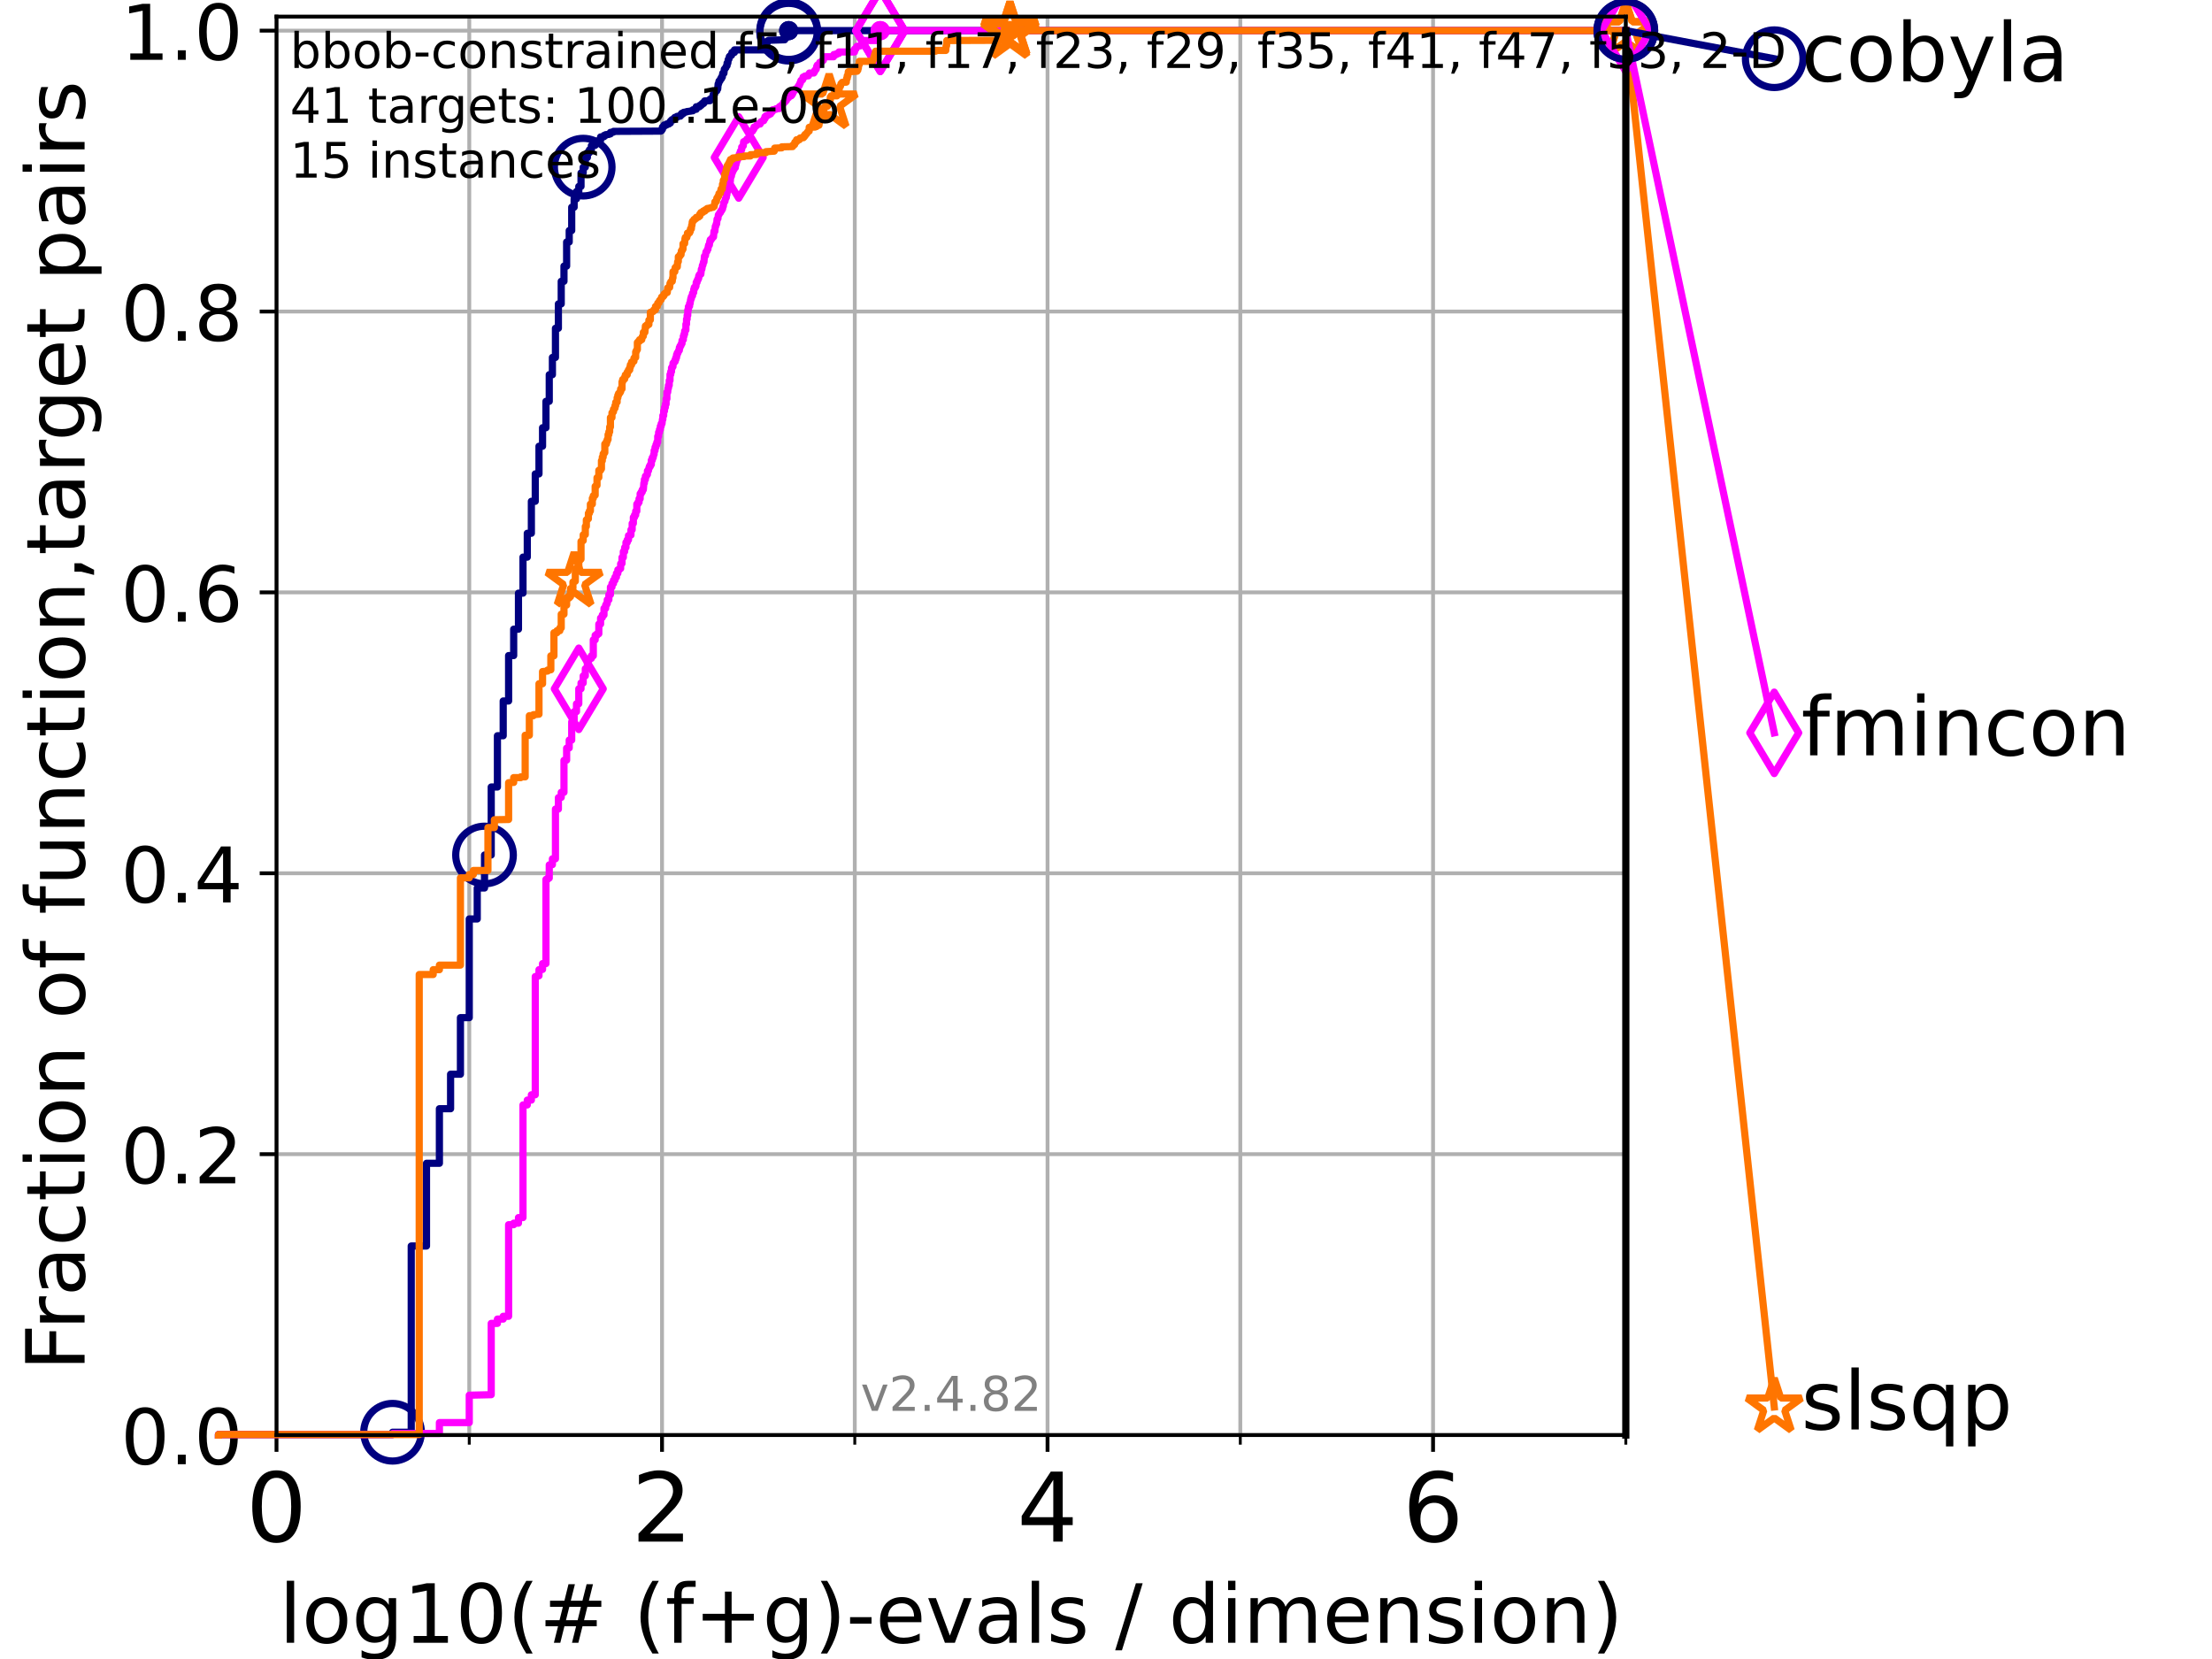<?xml version="1.0" encoding="utf-8" standalone="no"?>
<!DOCTYPE svg PUBLIC "-//W3C//DTD SVG 1.1//EN"
  "http://www.w3.org/Graphics/SVG/1.1/DTD/svg11.dtd">
<!-- Created with matplotlib (https://matplotlib.org/) -->
<svg height="345.6pt" version="1.1" viewBox="0 0 460.8 345.6" width="460.8pt" xmlns="http://www.w3.org/2000/svg" xmlns:xlink="http://www.w3.org/1999/xlink">
 <defs>
  <style type="text/css">*{stroke-linecap:butt;stroke-linejoin:round;}</style>
 </defs>
 <g id="figure_1">
  <g id="patch_1">
   <path d="M 0 345.6 
L 460.8 345.6 
L 460.8 0 
L 0 0 
z
" style="fill:#ffffff;"/>
  </g>
  <g id="axes_1">
   <g id="patch_2">
    <path d="M 57.6 298.944 
L 338.688 298.944 
L 338.688 3.456 
L 57.6 3.456 
z
" style="fill:#ffffff;"/>
   </g>
   <g id="matplotlib.axis_1">
    <g id="xtick_1">
     <g id="line2d_1">
      <path clip-path="url(#p9808598bc6)" d="M 57.6 298.944 
L 57.6 3.456 
" style="fill:none;stroke:#b0b0b0;stroke-linecap:square;stroke-width:0.8;"/>
     </g>
     <g id="line2d_2">
      <defs>
       <path d="M 0 0 
L 0 3.5 
" id="mca565c3e1a" style="stroke:#000000;stroke-width:0.8;"/>
      </defs>
      <g>
       <use style="stroke:#000000;stroke-width:0.8;" x="57.6" xlink:href="#mca565c3e1a" y="298.944"/>
      </g>
     </g>
     <g id="text_1">
      <!-- 0 -->
      <g transform="translate(51.237 321.141)scale(0.2 -0.2)">
       <defs>
        <path d="M 31.781 66.406 
Q 24.172 66.406 20.328 58.906 
Q 16.5 51.422 16.5 36.375 
Q 16.5 21.391 20.328 13.891 
Q 24.172 6.391 31.781 6.391 
Q 39.453 6.391 43.281 13.891 
Q 47.125 21.391 47.125 36.375 
Q 47.125 51.422 43.281 58.906 
Q 39.453 66.406 31.781 66.406 
z
M 31.781 74.219 
Q 44.047 74.219 50.516 64.516 
Q 56.984 54.828 56.984 36.375 
Q 56.984 17.969 50.516 8.266 
Q 44.047 -1.422 31.781 -1.422 
Q 19.531 -1.422 13.062 8.266 
Q 6.594 17.969 6.594 36.375 
Q 6.594 54.828 13.062 64.516 
Q 19.531 74.219 31.781 74.219 
z
" id="DejaVuSans-48"/>
       </defs>
       <use xlink:href="#DejaVuSans-48"/>
      </g>
     </g>
    </g>
    <g id="xtick_2">
     <g id="line2d_3">
      <path clip-path="url(#p9808598bc6)" d="M 137.911 298.944 
L 137.911 3.456 
" style="fill:none;stroke:#b0b0b0;stroke-linecap:square;stroke-width:0.8;"/>
     </g>
     <g id="line2d_4">
      <g>
       <use style="stroke:#000000;stroke-width:0.8;" x="137.911" xlink:href="#mca565c3e1a" y="298.944"/>
      </g>
     </g>
     <g id="text_2">
      <!-- 2 -->
      <g transform="translate(131.548 321.141)scale(0.2 -0.2)">
       <defs>
        <path d="M 19.188 8.297 
L 53.609 8.297 
L 53.609 0 
L 7.328 0 
L 7.328 8.297 
Q 12.938 14.109 22.625 23.891 
Q 32.328 33.688 34.812 36.531 
Q 39.547 41.844 41.422 45.531 
Q 43.312 49.219 43.312 52.781 
Q 43.312 58.594 39.234 62.25 
Q 35.156 65.922 28.609 65.922 
Q 23.969 65.922 18.812 64.312 
Q 13.672 62.703 7.812 59.422 
L 7.812 69.391 
Q 13.766 71.781 18.938 73 
Q 24.125 74.219 28.422 74.219 
Q 39.75 74.219 46.484 68.547 
Q 53.219 62.891 53.219 53.422 
Q 53.219 48.922 51.531 44.891 
Q 49.859 40.875 45.406 35.406 
Q 44.188 33.984 37.641 27.219 
Q 31.109 20.453 19.188 8.297 
z
" id="DejaVuSans-50"/>
       </defs>
       <use xlink:href="#DejaVuSans-50"/>
      </g>
     </g>
    </g>
    <g id="xtick_3">
     <g id="line2d_5">
      <path clip-path="url(#p9808598bc6)" d="M 218.222 298.944 
L 218.222 3.456 
" style="fill:none;stroke:#b0b0b0;stroke-linecap:square;stroke-width:0.8;"/>
     </g>
     <g id="line2d_6">
      <g>
       <use style="stroke:#000000;stroke-width:0.8;" x="218.222" xlink:href="#mca565c3e1a" y="298.944"/>
      </g>
     </g>
     <g id="text_3">
      <!-- 4 -->
      <g transform="translate(211.859 321.141)scale(0.2 -0.2)">
       <defs>
        <path d="M 37.797 64.312 
L 12.891 25.391 
L 37.797 25.391 
z
M 35.203 72.906 
L 47.609 72.906 
L 47.609 25.391 
L 58.016 25.391 
L 58.016 17.188 
L 47.609 17.188 
L 47.609 0 
L 37.797 0 
L 37.797 17.188 
L 4.891 17.188 
L 4.891 26.703 
z
" id="DejaVuSans-52"/>
       </defs>
       <use xlink:href="#DejaVuSans-52"/>
      </g>
     </g>
    </g>
    <g id="xtick_4">
     <g id="line2d_7">
      <path clip-path="url(#p9808598bc6)" d="M 298.533 298.944 
L 298.533 3.456 
" style="fill:none;stroke:#b0b0b0;stroke-linecap:square;stroke-width:0.8;"/>
     </g>
     <g id="line2d_8">
      <g>
       <use style="stroke:#000000;stroke-width:0.8;" x="298.533" xlink:href="#mca565c3e1a" y="298.944"/>
      </g>
     </g>
     <g id="text_4">
      <!-- 6 -->
      <g transform="translate(292.17 321.141)scale(0.2 -0.2)">
       <defs>
        <path d="M 33.016 40.375 
Q 26.375 40.375 22.484 35.828 
Q 18.609 31.297 18.609 23.391 
Q 18.609 15.531 22.484 10.953 
Q 26.375 6.391 33.016 6.391 
Q 39.656 6.391 43.531 10.953 
Q 47.406 15.531 47.406 23.391 
Q 47.406 31.297 43.531 35.828 
Q 39.656 40.375 33.016 40.375 
z
M 52.594 71.297 
L 52.594 62.312 
Q 48.875 64.062 45.094 64.984 
Q 41.312 65.922 37.594 65.922 
Q 27.828 65.922 22.672 59.328 
Q 17.531 52.734 16.797 39.406 
Q 19.672 43.656 24.016 45.922 
Q 28.375 48.188 33.594 48.188 
Q 44.578 48.188 50.953 41.516 
Q 57.328 34.859 57.328 23.391 
Q 57.328 12.156 50.688 5.359 
Q 44.047 -1.422 33.016 -1.422 
Q 20.359 -1.422 13.672 8.266 
Q 6.984 17.969 6.984 36.375 
Q 6.984 53.656 15.188 63.938 
Q 23.391 74.219 37.203 74.219 
Q 40.922 74.219 44.703 73.484 
Q 48.484 72.75 52.594 71.297 
z
" id="DejaVuSans-54"/>
       </defs>
       <use xlink:href="#DejaVuSans-54"/>
      </g>
     </g>
    </g>
    <g id="xtick_5">
     <g id="line2d_9">
      <path clip-path="url(#p9808598bc6)" d="M 97.755 298.944 
L 97.755 3.456 
" style="fill:none;stroke:#b0b0b0;stroke-linecap:square;stroke-width:0.8;"/>
     </g>
     <g id="line2d_10">
      <defs>
       <path d="M 0 0 
L 0 2 
" id="mbb3e5965b5" style="stroke:#000000;stroke-width:0.6;"/>
      </defs>
      <g>
       <use style="stroke:#000000;stroke-width:0.6;" x="97.755" xlink:href="#mbb3e5965b5" y="298.944"/>
      </g>
     </g>
    </g>
    <g id="xtick_6">
     <g id="line2d_11">
      <path clip-path="url(#p9808598bc6)" d="M 178.066 298.944 
L 178.066 3.456 
" style="fill:none;stroke:#b0b0b0;stroke-linecap:square;stroke-width:0.8;"/>
     </g>
     <g id="line2d_12">
      <g>
       <use style="stroke:#000000;stroke-width:0.6;" x="178.066" xlink:href="#mbb3e5965b5" y="298.944"/>
      </g>
     </g>
    </g>
    <g id="xtick_7">
     <g id="line2d_13">
      <path clip-path="url(#p9808598bc6)" d="M 258.377 298.944 
L 258.377 3.456 
" style="fill:none;stroke:#b0b0b0;stroke-linecap:square;stroke-width:0.8;"/>
     </g>
     <g id="line2d_14">
      <g>
       <use style="stroke:#000000;stroke-width:0.6;" x="258.377" xlink:href="#mbb3e5965b5" y="298.944"/>
      </g>
     </g>
    </g>
    <g id="xtick_8">
     <g id="line2d_15">
      <path clip-path="url(#p9808598bc6)" d="M 338.688 298.944 
L 338.688 3.456 
" style="fill:none;stroke:#b0b0b0;stroke-linecap:square;stroke-width:0.8;"/>
     </g>
     <g id="line2d_16">
      <g>
       <use style="stroke:#000000;stroke-width:0.6;" x="338.688" xlink:href="#mbb3e5965b5" y="298.944"/>
      </g>
     </g>
    </g>
    <g id="text_5">
     <!-- log10(# (f+g)-evals / dimension) -->
     <g transform="translate(58.145 342.218)scale(0.17 -0.17)">
      <defs>
       <path d="M 9.422 75.984 
L 18.406 75.984 
L 18.406 0 
L 9.422 0 
z
" id="DejaVuSans-108"/>
       <path d="M 30.609 48.391 
Q 23.391 48.391 19.188 42.75 
Q 14.984 37.109 14.984 27.297 
Q 14.984 17.484 19.156 11.844 
Q 23.344 6.203 30.609 6.203 
Q 37.797 6.203 41.984 11.859 
Q 46.188 17.531 46.188 27.297 
Q 46.188 37.016 41.984 42.703 
Q 37.797 48.391 30.609 48.391 
z
M 30.609 56 
Q 42.328 56 49.016 48.375 
Q 55.719 40.766 55.719 27.297 
Q 55.719 13.875 49.016 6.219 
Q 42.328 -1.422 30.609 -1.422 
Q 18.844 -1.422 12.172 6.219 
Q 5.516 13.875 5.516 27.297 
Q 5.516 40.766 12.172 48.375 
Q 18.844 56 30.609 56 
z
" id="DejaVuSans-111"/>
       <path d="M 45.406 27.984 
Q 45.406 37.75 41.375 43.109 
Q 37.359 48.484 30.078 48.484 
Q 22.859 48.484 18.828 43.109 
Q 14.797 37.75 14.797 27.984 
Q 14.797 18.266 18.828 12.891 
Q 22.859 7.516 30.078 7.516 
Q 37.359 7.516 41.375 12.891 
Q 45.406 18.266 45.406 27.984 
z
M 54.391 6.781 
Q 54.391 -7.172 48.188 -13.984 
Q 42 -20.797 29.203 -20.797 
Q 24.469 -20.797 20.266 -20.094 
Q 16.062 -19.391 12.109 -17.922 
L 12.109 -9.188 
Q 16.062 -11.328 19.922 -12.344 
Q 23.781 -13.375 27.781 -13.375 
Q 36.625 -13.375 41.016 -8.766 
Q 45.406 -4.156 45.406 5.172 
L 45.406 9.625 
Q 42.625 4.781 38.281 2.391 
Q 33.938 0 27.875 0 
Q 17.828 0 11.672 7.656 
Q 5.516 15.328 5.516 27.984 
Q 5.516 40.672 11.672 48.328 
Q 17.828 56 27.875 56 
Q 33.938 56 38.281 53.609 
Q 42.625 51.219 45.406 46.391 
L 45.406 54.688 
L 54.391 54.688 
z
" id="DejaVuSans-103"/>
       <path d="M 12.406 8.297 
L 28.516 8.297 
L 28.516 63.922 
L 10.984 60.406 
L 10.984 69.391 
L 28.422 72.906 
L 38.281 72.906 
L 38.281 8.297 
L 54.391 8.297 
L 54.391 0 
L 12.406 0 
z
" id="DejaVuSans-49"/>
       <path d="M 31 75.875 
Q 24.469 64.656 21.281 53.656 
Q 18.109 42.672 18.109 31.391 
Q 18.109 20.125 21.312 9.062 
Q 24.516 -2 31 -13.188 
L 23.188 -13.188 
Q 15.875 -1.703 12.234 9.375 
Q 8.594 20.453 8.594 31.391 
Q 8.594 42.281 12.203 53.312 
Q 15.828 64.359 23.188 75.875 
z
" id="DejaVuSans-40"/>
       <path d="M 51.125 44 
L 36.922 44 
L 32.812 27.688 
L 47.125 27.688 
z
M 43.797 71.781 
L 38.719 51.516 
L 52.984 51.516 
L 58.109 71.781 
L 65.922 71.781 
L 60.891 51.516 
L 76.125 51.516 
L 76.125 44 
L 58.984 44 
L 54.984 27.688 
L 70.516 27.688 
L 70.516 20.219 
L 53.078 20.219 
L 48 0 
L 40.188 0 
L 45.219 20.219 
L 30.906 20.219 
L 25.875 0 
L 18.016 0 
L 23.094 20.219 
L 7.719 20.219 
L 7.719 27.688 
L 24.906 27.688 
L 29 44 
L 13.281 44 
L 13.281 51.516 
L 30.906 51.516 
L 35.891 71.781 
z
" id="DejaVuSans-35"/>
       <path id="DejaVuSans-32"/>
       <path d="M 37.109 75.984 
L 37.109 68.5 
L 28.516 68.5 
Q 23.688 68.5 21.797 66.547 
Q 19.922 64.594 19.922 59.516 
L 19.922 54.688 
L 34.719 54.688 
L 34.719 47.703 
L 19.922 47.703 
L 19.922 0 
L 10.891 0 
L 10.891 47.703 
L 2.297 47.703 
L 2.297 54.688 
L 10.891 54.688 
L 10.891 58.5 
Q 10.891 67.625 15.141 71.797 
Q 19.391 75.984 28.609 75.984 
z
" id="DejaVuSans-102"/>
       <path d="M 46 62.703 
L 46 35.5 
L 73.188 35.5 
L 73.188 27.203 
L 46 27.203 
L 46 0 
L 37.797 0 
L 37.797 27.203 
L 10.594 27.203 
L 10.594 35.5 
L 37.797 35.5 
L 37.797 62.703 
z
" id="DejaVuSans-43"/>
       <path d="M 8.016 75.875 
L 15.828 75.875 
Q 23.141 64.359 26.781 53.312 
Q 30.422 42.281 30.422 31.391 
Q 30.422 20.453 26.781 9.375 
Q 23.141 -1.703 15.828 -13.188 
L 8.016 -13.188 
Q 14.5 -2 17.703 9.062 
Q 20.906 20.125 20.906 31.391 
Q 20.906 42.672 17.703 53.656 
Q 14.5 64.656 8.016 75.875 
z
" id="DejaVuSans-41"/>
       <path d="M 4.891 31.391 
L 31.203 31.391 
L 31.203 23.391 
L 4.891 23.391 
z
" id="DejaVuSans-45"/>
       <path d="M 56.203 29.594 
L 56.203 25.203 
L 14.891 25.203 
Q 15.484 15.922 20.484 11.062 
Q 25.484 6.203 34.422 6.203 
Q 39.594 6.203 44.453 7.469 
Q 49.312 8.734 54.109 11.281 
L 54.109 2.781 
Q 49.266 0.734 44.188 -0.344 
Q 39.109 -1.422 33.891 -1.422 
Q 20.797 -1.422 13.156 6.188 
Q 5.516 13.812 5.516 26.812 
Q 5.516 40.234 12.766 48.109 
Q 20.016 56 32.328 56 
Q 43.359 56 49.781 48.891 
Q 56.203 41.797 56.203 29.594 
z
M 47.219 32.234 
Q 47.125 39.594 43.094 43.984 
Q 39.062 48.391 32.422 48.391 
Q 24.906 48.391 20.391 44.141 
Q 15.875 39.891 15.188 32.172 
z
" id="DejaVuSans-101"/>
       <path d="M 2.984 54.688 
L 12.5 54.688 
L 29.594 8.797 
L 46.688 54.688 
L 56.203 54.688 
L 35.688 0 
L 23.484 0 
z
" id="DejaVuSans-118"/>
       <path d="M 34.281 27.484 
Q 23.391 27.484 19.188 25 
Q 14.984 22.516 14.984 16.5 
Q 14.984 11.719 18.141 8.906 
Q 21.297 6.109 26.703 6.109 
Q 34.188 6.109 38.703 11.406 
Q 43.219 16.703 43.219 25.484 
L 43.219 27.484 
z
M 52.203 31.203 
L 52.203 0 
L 43.219 0 
L 43.219 8.297 
Q 40.141 3.328 35.547 0.953 
Q 30.953 -1.422 24.312 -1.422 
Q 15.922 -1.422 10.953 3.297 
Q 6 8.016 6 15.922 
Q 6 25.141 12.172 29.828 
Q 18.359 34.516 30.609 34.516 
L 43.219 34.516 
L 43.219 35.406 
Q 43.219 41.609 39.141 45 
Q 35.062 48.391 27.688 48.391 
Q 23 48.391 18.547 47.266 
Q 14.109 46.141 10.016 43.891 
L 10.016 52.203 
Q 14.938 54.109 19.578 55.047 
Q 24.219 56 28.609 56 
Q 40.484 56 46.344 49.844 
Q 52.203 43.703 52.203 31.203 
z
" id="DejaVuSans-97"/>
       <path d="M 44.281 53.078 
L 44.281 44.578 
Q 40.484 46.531 36.375 47.5 
Q 32.281 48.484 27.875 48.484 
Q 21.188 48.484 17.844 46.438 
Q 14.5 44.391 14.5 40.281 
Q 14.5 37.156 16.891 35.375 
Q 19.281 33.594 26.516 31.984 
L 29.594 31.297 
Q 39.156 29.25 43.188 25.516 
Q 47.219 21.781 47.219 15.094 
Q 47.219 7.469 41.188 3.016 
Q 35.156 -1.422 24.609 -1.422 
Q 20.219 -1.422 15.453 -0.562 
Q 10.688 0.297 5.422 2 
L 5.422 11.281 
Q 10.406 8.688 15.234 7.391 
Q 20.062 6.109 24.812 6.109 
Q 31.156 6.109 34.562 8.281 
Q 37.984 10.453 37.984 14.406 
Q 37.984 18.062 35.516 20.016 
Q 33.062 21.969 24.703 23.781 
L 21.578 24.516 
Q 13.234 26.266 9.516 29.906 
Q 5.812 33.547 5.812 39.891 
Q 5.812 47.609 11.281 51.797 
Q 16.75 56 26.812 56 
Q 31.781 56 36.172 55.266 
Q 40.578 54.547 44.281 53.078 
z
" id="DejaVuSans-115"/>
       <path d="M 25.391 72.906 
L 33.688 72.906 
L 8.297 -9.281 
L 0 -9.281 
z
" id="DejaVuSans-47"/>
       <path d="M 45.406 46.391 
L 45.406 75.984 
L 54.391 75.984 
L 54.391 0 
L 45.406 0 
L 45.406 8.203 
Q 42.578 3.328 38.25 0.953 
Q 33.938 -1.422 27.875 -1.422 
Q 17.969 -1.422 11.734 6.484 
Q 5.516 14.406 5.516 27.297 
Q 5.516 40.188 11.734 48.094 
Q 17.969 56 27.875 56 
Q 33.938 56 38.25 53.625 
Q 42.578 51.266 45.406 46.391 
z
M 14.797 27.297 
Q 14.797 17.391 18.875 11.75 
Q 22.953 6.109 30.078 6.109 
Q 37.203 6.109 41.297 11.75 
Q 45.406 17.391 45.406 27.297 
Q 45.406 37.203 41.297 42.844 
Q 37.203 48.484 30.078 48.484 
Q 22.953 48.484 18.875 42.844 
Q 14.797 37.203 14.797 27.297 
z
" id="DejaVuSans-100"/>
       <path d="M 9.422 54.688 
L 18.406 54.688 
L 18.406 0 
L 9.422 0 
z
M 9.422 75.984 
L 18.406 75.984 
L 18.406 64.594 
L 9.422 64.594 
z
" id="DejaVuSans-105"/>
       <path d="M 52 44.188 
Q 55.375 50.25 60.062 53.125 
Q 64.75 56 71.094 56 
Q 79.641 56 84.281 50.016 
Q 88.922 44.047 88.922 33.016 
L 88.922 0 
L 79.891 0 
L 79.891 32.719 
Q 79.891 40.578 77.094 44.375 
Q 74.312 48.188 68.609 48.188 
Q 61.625 48.188 57.562 43.547 
Q 53.516 38.922 53.516 30.906 
L 53.516 0 
L 44.484 0 
L 44.484 32.719 
Q 44.484 40.625 41.703 44.406 
Q 38.922 48.188 33.109 48.188 
Q 26.219 48.188 22.156 43.531 
Q 18.109 38.875 18.109 30.906 
L 18.109 0 
L 9.078 0 
L 9.078 54.688 
L 18.109 54.688 
L 18.109 46.188 
Q 21.188 51.219 25.484 53.609 
Q 29.781 56 35.688 56 
Q 41.656 56 45.828 52.969 
Q 50 49.953 52 44.188 
z
" id="DejaVuSans-109"/>
       <path d="M 54.891 33.016 
L 54.891 0 
L 45.906 0 
L 45.906 32.719 
Q 45.906 40.484 42.875 44.328 
Q 39.844 48.188 33.797 48.188 
Q 26.516 48.188 22.312 43.547 
Q 18.109 38.922 18.109 30.906 
L 18.109 0 
L 9.078 0 
L 9.078 54.688 
L 18.109 54.688 
L 18.109 46.188 
Q 21.344 51.125 25.703 53.562 
Q 30.078 56 35.797 56 
Q 45.219 56 50.047 50.172 
Q 54.891 44.344 54.891 33.016 
z
" id="DejaVuSans-110"/>
      </defs>
      <use xlink:href="#DejaVuSans-108"/>
      <use x="27.783" xlink:href="#DejaVuSans-111"/>
      <use x="88.965" xlink:href="#DejaVuSans-103"/>
      <use x="152.441" xlink:href="#DejaVuSans-49"/>
      <use x="216.064" xlink:href="#DejaVuSans-48"/>
      <use x="279.688" xlink:href="#DejaVuSans-40"/>
      <use x="318.701" xlink:href="#DejaVuSans-35"/>
      <use x="402.49" xlink:href="#DejaVuSans-32"/>
      <use x="434.277" xlink:href="#DejaVuSans-40"/>
      <use x="473.291" xlink:href="#DejaVuSans-102"/>
      <use x="508.496" xlink:href="#DejaVuSans-43"/>
      <use x="592.285" xlink:href="#DejaVuSans-103"/>
      <use x="655.762" xlink:href="#DejaVuSans-41"/>
      <use x="694.775" xlink:href="#DejaVuSans-45"/>
      <use x="730.859" xlink:href="#DejaVuSans-101"/>
      <use x="792.383" xlink:href="#DejaVuSans-118"/>
      <use x="851.562" xlink:href="#DejaVuSans-97"/>
      <use x="912.842" xlink:href="#DejaVuSans-108"/>
      <use x="940.625" xlink:href="#DejaVuSans-115"/>
      <use x="992.725" xlink:href="#DejaVuSans-32"/>
      <use x="1024.512" xlink:href="#DejaVuSans-47"/>
      <use x="1058.203" xlink:href="#DejaVuSans-32"/>
      <use x="1089.99" xlink:href="#DejaVuSans-100"/>
      <use x="1153.467" xlink:href="#DejaVuSans-105"/>
      <use x="1181.25" xlink:href="#DejaVuSans-109"/>
      <use x="1278.662" xlink:href="#DejaVuSans-101"/>
      <use x="1340.186" xlink:href="#DejaVuSans-110"/>
      <use x="1403.564" xlink:href="#DejaVuSans-115"/>
      <use x="1455.664" xlink:href="#DejaVuSans-105"/>
      <use x="1483.447" xlink:href="#DejaVuSans-111"/>
      <use x="1544.629" xlink:href="#DejaVuSans-110"/>
      <use x="1608.008" xlink:href="#DejaVuSans-41"/>
     </g>
    </g>
   </g>
   <g id="matplotlib.axis_2">
    <g id="ytick_1">
     <g id="line2d_17">
      <path clip-path="url(#p9808598bc6)" d="M 57.6 298.944 
L 338.688 298.944 
" style="fill:none;stroke:#b0b0b0;stroke-linecap:square;stroke-width:0.8;"/>
     </g>
     <g id="line2d_18">
      <defs>
       <path d="M 0 0 
L -3.5 0 
" id="m009c3d3c09" style="stroke:#000000;stroke-width:0.8;"/>
      </defs>
      <g>
       <use style="stroke:#000000;stroke-width:0.8;" x="57.6" xlink:href="#m009c3d3c09" y="298.944"/>
      </g>
     </g>
     <g id="text_6">
      <!-- 0.0 -->
      <g transform="translate(25.155 305.023)scale(0.16 -0.16)">
       <defs>
        <path d="M 10.688 12.406 
L 21 12.406 
L 21 0 
L 10.688 0 
z
" id="DejaVuSans-46"/>
       </defs>
       <use xlink:href="#DejaVuSans-48"/>
       <use x="63.623" xlink:href="#DejaVuSans-46"/>
       <use x="95.41" xlink:href="#DejaVuSans-48"/>
      </g>
     </g>
    </g>
    <g id="ytick_2">
     <g id="line2d_19">
      <path clip-path="url(#p9808598bc6)" d="M 57.6 240.432 
L 338.688 240.432 
" style="fill:none;stroke:#b0b0b0;stroke-linecap:square;stroke-width:0.8;"/>
     </g>
     <g id="line2d_20">
      <g>
       <use style="stroke:#000000;stroke-width:0.8;" x="57.6" xlink:href="#m009c3d3c09" y="240.432"/>
      </g>
     </g>
     <g id="text_7">
      <!-- 0.2 -->
      <g transform="translate(25.155 246.51)scale(0.16 -0.16)">
       <use xlink:href="#DejaVuSans-48"/>
       <use x="63.623" xlink:href="#DejaVuSans-46"/>
       <use x="95.41" xlink:href="#DejaVuSans-50"/>
      </g>
     </g>
    </g>
    <g id="ytick_3">
     <g id="line2d_21">
      <path clip-path="url(#p9808598bc6)" d="M 57.6 181.919 
L 338.688 181.919 
" style="fill:none;stroke:#b0b0b0;stroke-linecap:square;stroke-width:0.8;"/>
     </g>
     <g id="line2d_22">
      <g>
       <use style="stroke:#000000;stroke-width:0.8;" x="57.6" xlink:href="#m009c3d3c09" y="181.919"/>
      </g>
     </g>
     <g id="text_8">
      <!-- 0.4 -->
      <g transform="translate(25.155 187.998)scale(0.16 -0.16)">
       <use xlink:href="#DejaVuSans-48"/>
       <use x="63.623" xlink:href="#DejaVuSans-46"/>
       <use x="95.41" xlink:href="#DejaVuSans-52"/>
      </g>
     </g>
    </g>
    <g id="ytick_4">
     <g id="line2d_23">
      <path clip-path="url(#p9808598bc6)" d="M 57.6 123.407 
L 338.688 123.407 
" style="fill:none;stroke:#b0b0b0;stroke-linecap:square;stroke-width:0.8;"/>
     </g>
     <g id="line2d_24">
      <g>
       <use style="stroke:#000000;stroke-width:0.8;" x="57.6" xlink:href="#m009c3d3c09" y="123.407"/>
      </g>
     </g>
     <g id="text_9">
      <!-- 0.6 -->
      <g transform="translate(25.155 129.485)scale(0.16 -0.16)">
       <use xlink:href="#DejaVuSans-48"/>
       <use x="63.623" xlink:href="#DejaVuSans-46"/>
       <use x="95.41" xlink:href="#DejaVuSans-54"/>
      </g>
     </g>
    </g>
    <g id="ytick_5">
     <g id="line2d_25">
      <path clip-path="url(#p9808598bc6)" d="M 57.6 64.894 
L 338.688 64.894 
" style="fill:none;stroke:#b0b0b0;stroke-linecap:square;stroke-width:0.8;"/>
     </g>
     <g id="line2d_26">
      <g>
       <use style="stroke:#000000;stroke-width:0.8;" x="57.6" xlink:href="#m009c3d3c09" y="64.894"/>
      </g>
     </g>
     <g id="text_10">
      <!-- 0.8 -->
      <g transform="translate(25.155 70.973)scale(0.16 -0.16)">
       <defs>
        <path d="M 31.781 34.625 
Q 24.75 34.625 20.719 30.859 
Q 16.703 27.094 16.703 20.516 
Q 16.703 13.922 20.719 10.156 
Q 24.75 6.391 31.781 6.391 
Q 38.812 6.391 42.859 10.172 
Q 46.922 13.969 46.922 20.516 
Q 46.922 27.094 42.891 30.859 
Q 38.875 34.625 31.781 34.625 
z
M 21.922 38.812 
Q 15.578 40.375 12.031 44.719 
Q 8.5 49.078 8.5 55.328 
Q 8.5 64.062 14.719 69.141 
Q 20.953 74.219 31.781 74.219 
Q 42.672 74.219 48.875 69.141 
Q 55.078 64.062 55.078 55.328 
Q 55.078 49.078 51.531 44.719 
Q 48 40.375 41.703 38.812 
Q 48.828 37.156 52.797 32.312 
Q 56.781 27.484 56.781 20.516 
Q 56.781 9.906 50.312 4.234 
Q 43.844 -1.422 31.781 -1.422 
Q 19.734 -1.422 13.25 4.234 
Q 6.781 9.906 6.781 20.516 
Q 6.781 27.484 10.781 32.312 
Q 14.797 37.156 21.922 38.812 
z
M 18.312 54.391 
Q 18.312 48.734 21.844 45.562 
Q 25.391 42.391 31.781 42.391 
Q 38.141 42.391 41.719 45.562 
Q 45.312 48.734 45.312 54.391 
Q 45.312 60.062 41.719 63.234 
Q 38.141 66.406 31.781 66.406 
Q 25.391 66.406 21.844 63.234 
Q 18.312 60.062 18.312 54.391 
z
" id="DejaVuSans-56"/>
       </defs>
       <use xlink:href="#DejaVuSans-48"/>
       <use x="63.623" xlink:href="#DejaVuSans-46"/>
       <use x="95.41" xlink:href="#DejaVuSans-56"/>
      </g>
     </g>
    </g>
    <g id="ytick_6">
     <g id="line2d_27">
      <path clip-path="url(#p9808598bc6)" d="M 57.6 6.382 
L 338.688 6.382 
" style="fill:none;stroke:#b0b0b0;stroke-linecap:square;stroke-width:0.8;"/>
     </g>
     <g id="line2d_28">
      <g>
       <use style="stroke:#000000;stroke-width:0.8;" x="57.6" xlink:href="#m009c3d3c09" y="6.382"/>
      </g>
     </g>
     <g id="text_11">
      <!-- 1.0 -->
      <g transform="translate(25.155 12.46)scale(0.16 -0.16)">
       <use xlink:href="#DejaVuSans-49"/>
       <use x="63.623" xlink:href="#DejaVuSans-46"/>
       <use x="95.41" xlink:href="#DejaVuSans-48"/>
      </g>
     </g>
    </g>
    <g id="text_12">
     <!-- Fraction of function,target pairs -->
     <g transform="translate(17.62 285.585)rotate(-90)scale(0.17 -0.17)">
      <defs>
       <path d="M 9.812 72.906 
L 51.703 72.906 
L 51.703 64.594 
L 19.672 64.594 
L 19.672 43.109 
L 48.578 43.109 
L 48.578 34.812 
L 19.672 34.812 
L 19.672 0 
L 9.812 0 
z
" id="DejaVuSans-70"/>
       <path d="M 41.109 46.297 
Q 39.594 47.172 37.812 47.578 
Q 36.031 48 33.891 48 
Q 26.266 48 22.188 43.047 
Q 18.109 38.094 18.109 28.812 
L 18.109 0 
L 9.078 0 
L 9.078 54.688 
L 18.109 54.688 
L 18.109 46.188 
Q 20.953 51.172 25.484 53.578 
Q 30.031 56 36.531 56 
Q 37.453 56 38.578 55.875 
Q 39.703 55.766 41.062 55.516 
z
" id="DejaVuSans-114"/>
       <path d="M 48.781 52.594 
L 48.781 44.188 
Q 44.969 46.297 41.141 47.344 
Q 37.312 48.391 33.406 48.391 
Q 24.656 48.391 19.812 42.844 
Q 14.984 37.312 14.984 27.297 
Q 14.984 17.281 19.812 11.734 
Q 24.656 6.203 33.406 6.203 
Q 37.312 6.203 41.141 7.25 
Q 44.969 8.297 48.781 10.406 
L 48.781 2.094 
Q 45.016 0.344 40.984 -0.531 
Q 36.969 -1.422 32.422 -1.422 
Q 20.062 -1.422 12.781 6.344 
Q 5.516 14.109 5.516 27.297 
Q 5.516 40.672 12.859 48.328 
Q 20.219 56 33.016 56 
Q 37.156 56 41.109 55.141 
Q 45.062 54.297 48.781 52.594 
z
" id="DejaVuSans-99"/>
       <path d="M 18.312 70.219 
L 18.312 54.688 
L 36.812 54.688 
L 36.812 47.703 
L 18.312 47.703 
L 18.312 18.016 
Q 18.312 11.328 20.141 9.422 
Q 21.969 7.516 27.594 7.516 
L 36.812 7.516 
L 36.812 0 
L 27.594 0 
Q 17.188 0 13.234 3.875 
Q 9.281 7.766 9.281 18.016 
L 9.281 47.703 
L 2.688 47.703 
L 2.688 54.688 
L 9.281 54.688 
L 9.281 70.219 
z
" id="DejaVuSans-116"/>
       <path d="M 8.5 21.578 
L 8.5 54.688 
L 17.484 54.688 
L 17.484 21.922 
Q 17.484 14.156 20.5 10.266 
Q 23.531 6.391 29.594 6.391 
Q 36.859 6.391 41.078 11.031 
Q 45.312 15.672 45.312 23.688 
L 45.312 54.688 
L 54.297 54.688 
L 54.297 0 
L 45.312 0 
L 45.312 8.406 
Q 42.047 3.422 37.719 1 
Q 33.406 -1.422 27.688 -1.422 
Q 18.266 -1.422 13.375 4.438 
Q 8.5 10.297 8.5 21.578 
z
M 31.109 56 
z
" id="DejaVuSans-117"/>
       <path d="M 11.719 12.406 
L 22.016 12.406 
L 22.016 4 
L 14.016 -11.625 
L 7.719 -11.625 
L 11.719 4 
z
" id="DejaVuSans-44"/>
       <path d="M 18.109 8.203 
L 18.109 -20.797 
L 9.078 -20.797 
L 9.078 54.688 
L 18.109 54.688 
L 18.109 46.391 
Q 20.953 51.266 25.266 53.625 
Q 29.594 56 35.594 56 
Q 45.562 56 51.781 48.094 
Q 58.016 40.188 58.016 27.297 
Q 58.016 14.406 51.781 6.484 
Q 45.562 -1.422 35.594 -1.422 
Q 29.594 -1.422 25.266 0.953 
Q 20.953 3.328 18.109 8.203 
z
M 48.688 27.297 
Q 48.688 37.203 44.609 42.844 
Q 40.531 48.484 33.406 48.484 
Q 26.266 48.484 22.188 42.844 
Q 18.109 37.203 18.109 27.297 
Q 18.109 17.391 22.188 11.75 
Q 26.266 6.109 33.406 6.109 
Q 40.531 6.109 44.609 11.75 
Q 48.688 17.391 48.688 27.297 
z
" id="DejaVuSans-112"/>
      </defs>
      <use xlink:href="#DejaVuSans-70"/>
      <use x="50.27" xlink:href="#DejaVuSans-114"/>
      <use x="91.383" xlink:href="#DejaVuSans-97"/>
      <use x="152.662" xlink:href="#DejaVuSans-99"/>
      <use x="207.643" xlink:href="#DejaVuSans-116"/>
      <use x="246.852" xlink:href="#DejaVuSans-105"/>
      <use x="274.635" xlink:href="#DejaVuSans-111"/>
      <use x="335.816" xlink:href="#DejaVuSans-110"/>
      <use x="399.195" xlink:href="#DejaVuSans-32"/>
      <use x="430.982" xlink:href="#DejaVuSans-111"/>
      <use x="492.164" xlink:href="#DejaVuSans-102"/>
      <use x="527.369" xlink:href="#DejaVuSans-32"/>
      <use x="559.156" xlink:href="#DejaVuSans-102"/>
      <use x="594.361" xlink:href="#DejaVuSans-117"/>
      <use x="657.74" xlink:href="#DejaVuSans-110"/>
      <use x="721.119" xlink:href="#DejaVuSans-99"/>
      <use x="776.1" xlink:href="#DejaVuSans-116"/>
      <use x="815.309" xlink:href="#DejaVuSans-105"/>
      <use x="843.092" xlink:href="#DejaVuSans-111"/>
      <use x="904.273" xlink:href="#DejaVuSans-110"/>
      <use x="967.652" xlink:href="#DejaVuSans-44"/>
      <use x="999.439" xlink:href="#DejaVuSans-116"/>
      <use x="1038.648" xlink:href="#DejaVuSans-97"/>
      <use x="1099.928" xlink:href="#DejaVuSans-114"/>
      <use x="1139.291" xlink:href="#DejaVuSans-103"/>
      <use x="1202.768" xlink:href="#DejaVuSans-101"/>
      <use x="1264.291" xlink:href="#DejaVuSans-116"/>
      <use x="1303.5" xlink:href="#DejaVuSans-32"/>
      <use x="1335.287" xlink:href="#DejaVuSans-112"/>
      <use x="1398.764" xlink:href="#DejaVuSans-97"/>
      <use x="1460.043" xlink:href="#DejaVuSans-105"/>
      <use x="1487.826" xlink:href="#DejaVuSans-114"/>
      <use x="1528.939" xlink:href="#DejaVuSans-115"/>
     </g>
    </g>
   </g>
   <g id="line2d_29">
    <defs>
     <path d="M 0 1.5 
C 0.398 1.5 0.779 1.342 1.061 1.061 
C 1.342 0.779 1.5 0.398 1.5 0 
C 1.5 -0.398 1.342 -0.779 1.061 -1.061 
C 0.779 -1.342 0.398 -1.5 0 -1.5 
C -0.398 -1.5 -0.779 -1.342 -1.061 -1.061 
C -1.342 -0.779 -1.5 -0.398 -1.5 0 
C -1.5 0.398 -1.342 0.779 -1.061 1.061 
C -0.779 1.342 -0.398 1.5 0 1.5 
z
" id="mc935dd6e31" style="stroke:#000080;"/>
    </defs>
    <g>
     <use style="fill:#000080;stroke:#000080;" x="164.295" xlink:href="#mc935dd6e31" y="6.382"/>
     <use style="fill:#000080;stroke:#000080;" x="164.295" xlink:href="#mc935dd6e31" y="6.382"/>
    </g>
   </g>
   <g id="line2d_30">
    <path d="M 45.512 298.944 
L 45.512 298.838 
L 81.776 298.838 
L 81.776 298.363 
L 85.667 298.363 
L 85.667 259.566 
L 88.847 259.566 
L 88.847 242.334 
L 91.535 242.334 
L 91.535 230.97 
L 93.864 230.97 
L 93.864 223.782 
L 95.918 223.782 
L 95.918 211.995 
L 97.755 211.995 
L 97.755 191.433 
L 99.418 191.433 
L 99.418 184.985 
L 100.935 184.985 
L 100.935 178.113 
L 102.331 178.113 
L 102.331 163.948 
L 103.623 163.948 
L 103.623 153.271 
L 104.826 153.271 
L 104.826 146.029 
L 105.952 146.029 
L 105.952 136.568 
L 107.009 136.568 
L 107.009 131.071 
L 108.006 131.071 
L 108.006 123.565 
L 108.949 123.565 
L 108.949 116.059 
L 109.843 116.059 
L 109.843 111.091 
L 110.694 111.091 
L 110.694 104.431 
L 111.506 104.431 
L 111.506 98.722 
L 112.281 98.722 
L 112.281 92.961 
L 113.023 92.961 
L 113.023 89.103 
L 113.735 89.103 
L 113.735 83.605 
L 114.419 83.605 
L 114.419 78.055 
L 115.077 78.055 
L 115.077 74.461 
L 115.711 74.461 
L 115.711 68.383 
L 116.323 68.383 
L 116.323 63.308 
L 116.914 63.308 
L 116.914 58.604 
L 117.486 58.604 
L 117.486 55.433 
L 118.04 55.433 
L 118.04 50.411 
L 118.577 50.411 
L 118.577 48.033 
L 119.097 48.033 
L 119.097 43.17 
L 119.603 43.17 
L 119.603 41.426 
L 120.094 41.426 
L 120.094 39.893 
L 120.572 39.893 
L 120.572 38.836 
L 121.037 38.836 
L 121.037 36.034 
L 121.49 36.034 
L 121.49 34.819 
L 121.931 34.819 
L 121.931 32.81 
L 122.362 32.81 
L 122.362 31.806 
L 122.782 31.806 
L 122.782 31.224 
L 123.193 31.224 
L 123.193 30.326 
L 123.985 30.273 
L 123.985 29.903 
L 124.369 29.903 
L 124.369 29.374 
L 124.744 29.374 
L 124.744 29.216 
L 125.111 29.216 
L 125.111 28.529 
L 125.823 28.476 
L 125.823 28.211 
L 126.168 28.211 
L 126.168 28.053 
L 126.839 28 
L 126.839 27.894 
L 127.165 27.894 
L 127.165 27.577 
L 127.799 27.524 
L 127.799 27.366 
L 137.647 27.313 
L 137.647 27.207 
L 137.823 27.207 
L 137.823 26.943 
L 137.998 26.943 
L 137.998 26.467 
L 138.341 26.361 
L 138.341 26.044 
L 138.845 26.044 
L 138.845 25.833 
L 139.334 25.833 
L 139.334 25.621 
L 139.652 25.621 
L 139.652 25.252 
L 139.809 25.252 
L 139.809 25.093 
L 139.965 25.093 
L 139.965 24.934 
L 140.424 24.934 
L 140.424 24.617 
L 140.574 24.617 
L 140.574 24.459 
L 141.018 24.459 
L 141.018 24.247 
L 141.732 24.194 
L 141.732 23.93 
L 142.01 23.93 
L 142.01 23.613 
L 142.419 23.613 
L 142.419 23.402 
L 143.08 23.296 
L 143.08 23.243 
L 143.965 23.137 
L 143.965 23.084 
L 144.33 23.084 
L 144.33 22.873 
L 145.04 22.767 
L 145.04 22.239 
L 145.722 22.239 
L 145.722 21.974 
L 146.053 21.974 
L 146.053 21.763 
L 146.27 21.763 
L 146.27 21.552 
L 146.591 21.552 
L 146.591 21.287 
L 146.802 21.287 
L 146.802 21.023 
L 147.918 20.97 
L 147.918 20.653 
L 148.402 20.653 
L 148.497 19.966 
L 148.592 19.966 
L 148.592 19.596 
L 148.873 19.596 
L 148.966 19.014 
L 149.332 18.909 
L 149.423 18.539 
L 149.513 18.539 
L 149.602 17.482 
L 149.691 17.482 
L 149.779 16.9 
L 149.955 16.9 
L 150.042 16.583 
L 150.129 16.583 
L 150.129 16.372 
L 150.301 16.372 
L 150.301 16.054 
L 150.472 16.054 
L 150.557 15.262 
L 150.808 15.262 
L 150.891 14.416 
L 151.056 14.31 
L 151.138 14.099 
L 151.219 14.099 
L 151.301 13.782 
L 151.462 13.676 
L 151.462 13.147 
L 151.621 13.147 
L 151.701 12.407 
L 151.858 12.302 
L 151.936 11.773 
L 152.092 11.773 
L 152.092 11.614 
L 152.398 11.509 
L 152.474 10.927 
L 152.996 10.927 
L 152.996 10.399 
L 159.227 10.399 
L 159.227 9.817 
L 159.482 9.817 
L 159.482 9.394 
L 159.733 9.394 
L 159.833 8.549 
L 160.128 8.549 
L 160.128 8.39 
L 163.469 8.284 
L 163.55 8.02 
L 163.709 7.967 
L 163.789 6.91 
L 163.946 6.91 
L 163.946 6.699 
L 164.295 6.699 
L 164.295 6.382 
L 338.688 6.382 
L 338.688 6.382 
" style="fill:none;stroke:#000080;stroke-linecap:square;stroke-width:1.5;"/>
   </g>
   <g id="line2d_31">
    <defs>
     <path d="M 0 6 
C 1.591 6 3.117 5.368 4.243 4.243 
C 5.368 3.117 6 1.591 6 0 
C 6 -1.591 5.368 -3.117 4.243 -4.243 
C 3.117 -5.368 1.591 -6 0 -6 
C -1.591 -6 -3.117 -5.368 -4.243 -4.243 
C -5.368 -3.117 -6 -1.591 -6 0 
C -6 1.591 -5.368 3.117 -4.243 4.243 
C -3.117 5.368 -1.591 6 0 6 
z
" id="ma90f537d4b" style="stroke:#000080;stroke-width:1.5;"/>
    </defs>
    <g>
     <use style="fill-opacity:0;stroke:#000080;stroke-width:1.5;" x="81.776" xlink:href="#ma90f537d4b" y="298.363"/>
     <use style="fill-opacity:0;stroke:#000080;stroke-width:1.5;" x="100.935" xlink:href="#ma90f537d4b" y="178.113"/>
     <use style="fill-opacity:0;stroke:#000080;stroke-width:1.5;" x="121.49" xlink:href="#ma90f537d4b" y="34.819"/>
     <use style="fill-opacity:0;stroke:#000080;stroke-width:1.5;" x="164.295" xlink:href="#ma90f537d4b" y="6.699"/>
     <use style="fill-opacity:0;stroke:#000080;stroke-width:1.5;" x="164.295" xlink:href="#ma90f537d4b" y="6.382"/>
     <use style="fill-opacity:0;stroke:#000080;stroke-width:1.5;" x="338.688" xlink:href="#ma90f537d4b" y="6.382"/>
    </g>
   </g>
   <g id="line2d_32">
    <path style="fill:none;stroke:#000080;stroke-linecap:square;stroke-width:1.5;"/>
    <g/>
   </g>
   <g id="line2d_33">
    <defs>
     <path d="M 0 1.5 
C 0.398 1.5 0.779 1.342 1.061 1.061 
C 1.342 0.779 1.5 0.398 1.5 0 
C 1.5 -0.398 1.342 -0.779 1.061 -1.061 
C 0.779 -1.342 0.398 -1.5 0 -1.5 
C -0.398 -1.5 -0.779 -1.342 -1.061 -1.061 
C -1.342 -0.779 -1.5 -0.398 -1.5 0 
C -1.5 0.398 -1.342 0.779 -1.061 1.061 
C -0.779 1.342 -0.398 1.5 0 1.5 
z
" id="mc290c91369" style="stroke:#ff00ff;"/>
    </defs>
    <g>
     <use style="fill:#ff00ff;stroke:#ff00ff;" x="183.377" xlink:href="#mc290c91369" y="6.382"/>
     <use style="fill:#ff00ff;stroke:#ff00ff;" x="183.377" xlink:href="#mc290c91369" y="6.382"/>
    </g>
   </g>
   <g id="line2d_34">
    <path d="M 45.512 298.944 
L 45.512 298.838 
L 81.776 298.838 
L 81.776 298.627 
L 91.535 298.627 
L 91.535 296.354 
L 97.755 296.354 
L 97.755 290.645 
L 102.331 290.54 
L 102.331 275.687 
L 103.623 275.687 
L 103.623 274.788 
L 104.826 274.788 
L 104.826 274.207 
L 105.952 274.207 
L 105.952 255.126 
L 107.009 255.126 
L 107.009 254.809 
L 108.006 254.809 
L 108.006 253.646 
L 108.949 253.646 
L 108.949 230.177 
L 109.843 230.177 
L 109.843 229.173 
L 110.694 229.173 
L 110.694 228.063 
L 111.506 228.063 
L 111.506 203.432 
L 111.897 203.432 
L 111.897 203.273 
L 112.281 203.273 
L 112.281 202.005 
L 113.023 201.952 
L 113.023 200.736 
L 113.735 200.736 
L 113.735 183.188 
L 114.08 183.188 
L 114.08 182.923 
L 114.419 182.923 
L 114.419 180.175 
L 115.077 180.122 
L 115.077 178.906 
L 115.711 178.906 
L 115.711 168.546 
L 116.323 168.546 
L 116.323 166.168 
L 116.914 166.115 
L 116.914 165.058 
L 117.486 165.058 
L 117.486 158.398 
L 118.04 158.345 
L 118.04 155.861 
L 118.577 155.808 
L 118.577 154.169 
L 119.097 154.169 
L 119.097 150.364 
L 119.603 150.364 
L 119.603 148.249 
L 120.094 148.249 
L 120.094 146.611 
L 120.572 146.611 
L 120.572 143.492 
L 121.037 143.492 
L 121.037 142.276 
L 121.49 142.276 
L 121.49 140.796 
L 121.931 140.796 
L 121.931 139.316 
L 122.362 139.264 
L 122.362 137.519 
L 122.782 137.466 
L 122.782 137.149 
L 123.193 137.149 
L 123.193 136.621 
L 123.594 136.621 
L 123.594 133.291 
L 123.985 133.291 
L 123.985 132.339 
L 124.369 132.339 
L 124.369 132.022 
L 124.744 132.022 
L 124.744 130.014 
L 125.111 130.014 
L 125.111 128.745 
L 125.471 128.639 
L 125.471 128.111 
L 125.823 128.111 
L 125.823 126.737 
L 126.168 126.737 
L 126.168 126.049 
L 126.338 126.049 
L 126.338 125.732 
L 126.507 125.732 
L 126.507 124.939 
L 126.839 124.939 
L 126.839 123.882 
L 127.165 123.882 
L 127.165 122.297 
L 127.485 122.297 
L 127.485 121.557 
L 127.799 121.557 
L 127.799 120.869 
L 128.108 120.869 
L 128.108 120.235 
L 128.411 120.235 
L 128.411 119.442 
L 128.709 119.442 
L 128.709 118.702 
L 129.002 118.702 
L 129.002 118.544 
L 129.291 118.438 
L 129.291 117.434 
L 129.574 117.381 
L 129.574 116.112 
L 129.853 116.112 
L 129.853 114.897 
L 130.128 114.897 
L 130.128 114.051 
L 130.398 114.051 
L 130.398 112.994 
L 130.665 112.994 
L 130.665 112.465 
L 130.927 112.465 
L 130.927 111.567 
L 131.44 111.461 
L 131.44 110.351 
L 131.691 110.351 
L 131.691 109.03 
L 131.938 109.03 
L 131.938 107.761 
L 132.182 107.761 
L 132.182 107.285 
L 132.423 107.285 
L 132.423 106.492 
L 132.66 106.492 
L 132.66 105.012 
L 132.894 105.012 
L 132.894 104.642 
L 133.125 104.642 
L 133.125 103.902 
L 133.353 103.902 
L 133.353 102.845 
L 133.578 102.845 
L 133.578 102.475 
L 133.8 102.475 
L 133.8 102 
L 134.019 102 
L 134.128 100.625 
L 134.236 100.625 
L 134.236 99.885 
L 134.45 99.885 
L 134.45 99.198 
L 134.661 99.198 
L 134.766 98.828 
L 134.87 98.828 
L 134.87 98.088 
L 135.077 98.088 
L 135.179 97.454 
L 135.281 97.454 
L 135.281 97.137 
L 135.482 97.137 
L 135.482 96.767 
L 135.682 96.767 
L 135.682 95.868 
L 135.879 95.868 
L 135.879 95.34 
L 136.073 95.34 
L 136.17 94.652 
L 136.266 94.652 
L 136.266 93.86 
L 136.457 93.86 
L 136.457 93.172 
L 136.645 93.172 
L 136.645 92.644 
L 136.832 92.644 
L 136.832 92.115 
L 137.016 92.115 
L 137.016 90.9 
L 137.199 90.9 
L 137.199 90.054 
L 137.38 90.054 
L 137.38 89.473 
L 137.559 89.473 
L 137.559 88.785 
L 137.736 88.785 
L 137.736 88.257 
L 137.911 88.257 
L 137.998 87.358 
L 138.084 87.358 
L 138.084 86.565 
L 138.256 86.565 
L 138.256 85.614 
L 138.426 85.614 
L 138.426 84.874 
L 138.595 84.874 
L 138.595 84.187 
L 138.762 84.187 
L 138.762 83.077 
L 138.927 83.077 
L 138.927 81.703 
L 139.091 81.703 
L 139.172 80.857 
L 139.253 80.857 
L 139.253 80.275 
L 139.414 80.275 
L 139.414 79.271 
L 139.573 79.271 
L 139.573 78.003 
L 139.731 78.003 
L 139.731 77.421 
L 139.887 77.421 
L 139.887 76.628 
L 140.042 76.628 
L 140.042 76.364 
L 140.196 76.364 
L 140.196 75.677 
L 140.348 75.677 
L 140.348 75.465 
L 140.499 75.465 
L 140.499 75.307 
L 140.649 75.307 
L 140.649 74.884 
L 140.797 74.884 
L 140.797 74.461 
L 140.944 74.461 
L 140.944 73.88 
L 141.09 73.88 
L 141.09 73.51 
L 141.235 73.51 
L 141.307 73.193 
L 141.379 73.193 
L 141.379 72.981 
L 141.521 72.981 
L 141.521 72.4 
L 141.662 72.4 
L 141.662 72.083 
L 141.872 71.977 
L 141.941 71.554 
L 142.079 71.554 
L 142.079 70.92 
L 142.216 70.92 
L 142.216 70.761 
L 142.352 70.761 
L 142.352 70.021 
L 142.486 70.021 
L 142.486 69.598 
L 142.62 69.598 
L 142.62 68.964 
L 142.753 68.964 
L 142.753 68.753 
L 142.884 68.753 
L 142.884 67.537 
L 143.015 67.537 
L 143.015 66.48 
L 143.144 66.48 
L 143.144 65.687 
L 143.273 65.687 
L 143.273 64.577 
L 143.401 64.577 
L 143.401 63.89 
L 143.654 63.784 
L 143.654 63.203 
L 143.779 63.203 
L 143.841 62.516 
L 143.903 62.516 
L 143.903 62.198 
L 144.026 62.198 
L 144.026 61.776 
L 144.148 61.776 
L 144.148 61.617 
L 144.27 61.617 
L 144.27 61.088 
L 144.391 61.088 
L 144.391 60.93 
L 144.511 60.93 
L 144.511 60.296 
L 144.63 60.296 
L 144.63 59.873 
L 144.865 59.873 
L 144.865 59.608 
L 144.982 59.608 
L 145.04 58.816 
L 145.213 58.816 
L 145.213 58.446 
L 145.327 58.446 
L 145.327 58.234 
L 145.441 58.234 
L 145.441 57.97 
L 145.554 57.97 
L 145.554 57.494 
L 145.666 57.494 
L 145.666 57.23 
L 145.998 57.124 
L 146.107 56.067 
L 146.216 56.067 
L 146.324 55.274 
L 146.431 55.221 
L 146.538 54.587 
L 146.644 54.587 
L 146.749 53.371 
L 146.958 53.266 
L 147.062 52.473 
L 147.267 52.367 
L 147.369 51.944 
L 147.47 51.944 
L 147.57 51.257 
L 147.62 51.257 
L 147.62 51.046 
L 147.77 51.046 
L 147.868 50.253 
L 147.967 50.253 
L 147.967 49.936 
L 148.161 49.936 
L 148.258 49.671 
L 148.354 49.671 
L 148.45 49.407 
L 148.639 49.354 
L 148.733 48.191 
L 148.92 48.191 
L 149.012 47.134 
L 149.104 47.134 
L 149.196 46.659 
L 149.287 46.659 
L 149.378 45.654 
L 149.557 45.549 
L 149.647 44.756 
L 149.824 44.65 
L 149.911 44.333 
L 150.086 44.28 
L 150.172 43.91 
L 150.344 43.857 
L 150.429 43.54 
L 150.514 43.54 
L 150.599 43.011 
L 150.683 42.959 
L 150.766 42.219 
L 150.85 42.219 
L 150.933 41.954 
L 151.015 41.954 
L 151.097 41.426 
L 151.179 41.373 
L 151.26 41.161 
L 151.301 41.161 
L 151.341 40.58 
L 151.422 40.58 
L 151.502 39.787 
L 151.661 39.787 
L 151.74 39.206 
L 151.819 39.206 
L 151.819 38.994 
L 151.975 38.994 
L 152.053 37.831 
L 152.13 37.831 
L 152.207 36.827 
L 152.36 36.721 
L 152.436 36.14 
L 152.512 36.14 
L 152.587 35.77 
L 152.662 35.77 
L 152.737 35.453 
L 152.885 35.347 
L 152.996 35.03 
L 153.178 34.924 
L 153.251 34.29 
L 153.323 34.29 
L 153.395 33.761 
L 153.467 33.761 
L 153.538 33.233 
L 153.68 33.233 
L 153.68 32.916 
L 153.89 32.81 
L 153.995 32.123 
L 154.029 32.123 
L 154.098 31.911 
L 154.167 31.911 
L 154.236 31.489 
L 154.372 31.489 
L 154.44 31.171 
L 154.507 31.171 
L 154.507 30.643 
L 154.641 30.643 
L 154.741 30.379 
L 154.841 30.379 
L 154.906 29.533 
L 155.168 29.427 
L 155.168 29.374 
L 155.489 29.269 
L 155.489 29.216 
L 155.616 29.216 
L 155.616 28.951 
L 155.867 28.899 
L 155.867 28.793 
L 156.175 28.687 
L 156.236 28.053 
L 156.297 28.053 
L 156.297 27.577 
L 156.418 27.577 
L 156.418 27.366 
L 156.777 27.313 
L 156.865 26.943 
L 157.012 26.943 
L 157.07 26.467 
L 157.415 26.361 
L 157.415 26.309 
L 157.585 26.203 
L 157.642 26.097 
L 157.698 26.097 
L 157.754 25.886 
L 158.358 25.833 
L 158.466 25.41 
L 158.732 25.304 
L 158.732 25.252 
L 159.098 25.146 
L 159.201 24.723 
L 159.355 24.723 
L 159.355 24.3 
L 159.608 24.3 
L 159.608 24.089 
L 160.055 23.983 
L 160.152 23.877 
L 160.346 23.824 
L 160.346 23.719 
L 160.538 23.719 
L 160.538 23.296 
L 160.868 23.296 
L 160.961 22.873 
L 161.645 22.767 
L 161.645 22.662 
L 162.346 22.609 
L 162.346 22.239 
L 162.645 22.133 
L 162.645 22.027 
L 162.896 21.922 
L 162.896 21.869 
L 163.062 21.763 
L 163.144 21.552 
L 163.226 21.552 
L 163.226 21.34 
L 163.55 21.234 
L 163.63 21.023 
L 163.828 20.917 
L 163.907 20.547 
L 164.024 20.547 
L 164.024 20.389 
L 164.295 20.336 
L 164.334 19.966 
L 164.825 19.966 
L 164.825 19.807 
L 164.973 19.807 
L 165.047 19.49 
L 165.157 19.49 
L 165.266 19.12 
L 165.393 19.014 
L 165.483 18.803 
L 165.697 18.75 
L 165.803 18.486 
L 166.221 18.38 
L 166.289 17.957 
L 166.392 17.957 
L 166.392 17.799 
L 166.528 17.799 
L 166.629 17.323 
L 166.729 17.323 
L 166.796 16.9 
L 166.862 16.9 
L 166.862 16.742 
L 167.191 16.636 
L 167.288 16.054 
L 167.672 16.002 
L 167.672 15.843 
L 168.416 15.79 
L 168.506 15.367 
L 168.627 15.314 
L 168.627 15.209 
L 169.532 15.209 
L 169.532 15.05 
L 169.645 15.05 
L 169.73 14.68 
L 169.87 14.627 
L 169.953 14.416 
L 170.036 14.416 
L 170.147 13.782 
L 170.256 13.782 
L 170.256 13.57 
L 170.554 13.517 
L 170.661 13.2 
L 170.767 13.2 
L 170.767 12.989 
L 171.186 12.883 
L 171.289 12.672 
L 171.519 12.566 
L 171.57 12.143 
L 171.696 12.143 
L 171.771 11.826 
L 173.644 11.826 
L 173.711 11.35 
L 174.262 11.35 
L 174.262 11.192 
L 174.743 11.139 
L 174.775 10.822 
L 178.014 10.822 
L 178.014 10.24 
L 178.309 10.187 
L 178.412 9.817 
L 178.497 9.817 
L 178.497 9.659 
L 179.246 9.553 
L 179.295 9.447 
L 179.36 9.447 
L 179.392 9.236 
L 179.617 9.13 
L 179.633 8.654 
L 179.728 8.654 
L 179.728 8.443 
L 182.548 8.443 
L 182.548 8.02 
L 182.842 8.02 
L 182.921 7.492 
L 183 7.386 
L 183.04 7.227 
L 183.183 7.174 
L 183.183 7.016 
L 183.3 7.016 
L 183.377 6.382 
L 338.688 6.382 
L 338.688 6.382 
" style="fill:none;stroke:#ff00ff;stroke-linecap:square;stroke-width:1.5;"/>
   </g>
   <g id="line2d_35">
    <defs>
     <path d="M -0 8.485 
L 5.091 0 
L 0 -8.485 
L -5.091 -0 
z
" id="m3c737f79cc" style="stroke:#ff00ff;stroke-linejoin:miter;stroke-width:1.5;"/>
    </defs>
    <g>
     <use style="fill-opacity:0;stroke:#ff00ff;stroke-linejoin:miter;stroke-width:1.5;" x="120.572" xlink:href="#m3c737f79cc" y="143.492"/>
     <use style="fill-opacity:0;stroke:#ff00ff;stroke-linejoin:miter;stroke-width:1.5;" x="153.89" xlink:href="#m3c737f79cc" y="32.81"/>
     <use style="fill-opacity:0;stroke:#ff00ff;stroke-linejoin:miter;stroke-width:1.5;" x="183.377" xlink:href="#m3c737f79cc" y="6.434"/>
     <use style="fill-opacity:0;stroke:#ff00ff;stroke-linejoin:miter;stroke-width:1.5;" x="183.377" xlink:href="#m3c737f79cc" y="6.382"/>
     <use style="fill-opacity:0;stroke:#ff00ff;stroke-linejoin:miter;stroke-width:1.5;" x="183.377" xlink:href="#m3c737f79cc" y="6.382"/>
     <use style="fill-opacity:0;stroke:#ff00ff;stroke-linejoin:miter;stroke-width:1.5;" x="338.688" xlink:href="#m3c737f79cc" y="6.382"/>
    </g>
   </g>
   <g id="line2d_36">
    <path style="fill:none;stroke:#ff00ff;stroke-linecap:square;stroke-width:1.5;"/>
    <g/>
   </g>
   <g id="line2d_37">
    <defs>
     <path d="M 0 1.5 
C 0.398 1.5 0.779 1.342 1.061 1.061 
C 1.342 0.779 1.5 0.398 1.5 0 
C 1.5 -0.398 1.342 -0.779 1.061 -1.061 
C 0.779 -1.342 0.398 -1.5 0 -1.5 
C -0.398 -1.5 -0.779 -1.342 -1.061 -1.061 
C -1.342 -0.779 -1.5 -0.398 -1.5 0 
C -1.5 0.398 -1.342 0.779 -1.061 1.061 
C -0.779 1.342 -0.398 1.5 0 1.5 
z
" id="m9b19b6e40e" style="stroke:#ff7500;"/>
    </defs>
    <g>
     <use style="fill:#ff7500;stroke:#ff7500;" x="210.391" xlink:href="#m9b19b6e40e" y="6.382"/>
     <use style="fill:#ff7500;stroke:#ff7500;" x="210.391" xlink:href="#m9b19b6e40e" y="6.382"/>
    </g>
   </g>
   <g id="line2d_38">
    <path d="M 45.512 298.944 
L 45.512 298.838 
L 87.33 298.838 
L 87.33 203.009 
L 90.243 203.009 
L 90.243 202.005 
L 91.535 202.005 
L 91.535 201.053 
L 95.918 201.053 
L 95.918 182.87 
L 97.755 182.87 
L 97.755 182.183 
L 98.606 182.183 
L 98.606 181.338 
L 101.647 181.338 
L 101.647 172.405 
L 102.989 172.405 
L 102.989 170.766 
L 105.952 170.713 
L 105.952 163.049 
L 107.009 162.996 
L 107.009 161.992 
L 108.484 161.992 
L 108.484 161.833 
L 109.402 161.833 
L 109.402 153.165 
L 110.274 153.165 
L 110.274 149.095 
L 111.105 149.095 
L 111.105 148.884 
L 112.281 148.778 
L 112.281 142.435 
L 113.023 142.435 
L 113.023 139.898 
L 114.08 139.792 
L 114.08 139.581 
L 114.751 139.528 
L 114.751 136.621 
L 115.397 136.621 
L 115.397 131.811 
L 116.02 131.811 
L 116.02 131.388 
L 116.621 131.388 
L 116.621 130.807 
L 116.914 130.807 
L 116.914 127.952 
L 117.486 127.952 
L 117.486 126.208 
L 117.765 126.208 
L 117.765 126.049 
L 118.04 126.049 
L 118.04 124.569 
L 118.577 124.569 
L 118.577 124.305 
L 118.839 124.305 
L 118.839 122.614 
L 119.352 122.508 
L 119.352 121.239 
L 119.603 121.239 
L 119.603 121.081 
L 119.85 121.081 
L 119.85 118.491 
L 120.335 118.491 
L 120.335 118.227 
L 120.572 118.227 
L 120.572 116.747 
L 120.806 116.747 
L 120.806 116.482 
L 121.037 116.482 
L 121.037 112.782 
L 121.265 112.782 
L 121.265 112.624 
L 121.49 112.624 
L 121.49 111.408 
L 121.931 111.355 
L 121.931 109.664 
L 122.148 109.664 
L 122.148 108.29 
L 122.362 108.29 
L 122.362 108.078 
L 122.573 108.078 
L 122.573 106.915 
L 122.782 106.915 
L 122.782 106.44 
L 122.989 106.44 
L 122.989 105.012 
L 123.394 105.012 
L 123.394 103.797 
L 123.594 103.797 
L 123.594 103.268 
L 123.985 103.162 
L 123.985 101.312 
L 124.178 101.312 
L 124.178 101.101 
L 124.369 101.101 
L 124.369 99.515 
L 124.744 99.462 
L 124.744 97.982 
L 125.111 97.982 
L 125.111 97.665 
L 125.292 97.665 
L 125.292 95.974 
L 125.471 95.974 
L 125.471 95.234 
L 125.648 95.234 
L 125.648 94.547 
L 125.823 94.547 
L 125.823 94.282 
L 125.996 94.282 
L 125.996 92.485 
L 126.338 92.485 
L 126.338 91.957 
L 126.507 91.957 
L 126.507 91.534 
L 126.674 91.534 
L 126.674 90.53 
L 126.839 90.53 
L 126.839 89.948 
L 127.003 89.948 
L 127.003 88.944 
L 127.165 88.944 
L 127.165 86.988 
L 127.485 86.988 
L 127.485 85.984 
L 127.643 85.984 
L 127.643 85.773 
L 127.799 85.773 
L 127.799 85.244 
L 127.954 85.244 
L 127.954 85.033 
L 128.108 85.033 
L 128.108 84.504 
L 128.26 84.504 
L 128.26 83.817 
L 128.561 83.764 
L 128.561 82.865 
L 128.709 82.865 
L 128.709 82.337 
L 128.856 82.337 
L 128.856 81.967 
L 129.147 81.861 
L 129.147 81.597 
L 129.291 81.597 
L 129.291 81.015 
L 129.574 81.015 
L 129.574 79.535 
L 129.714 79.535 
L 129.714 79.06 
L 130.128 78.954 
L 130.128 78.531 
L 130.264 78.531 
L 130.264 78.108 
L 130.665 78.055 
L 130.665 77.527 
L 130.796 77.527 
L 130.796 77.368 
L 130.927 77.368 
L 130.927 77.051 
L 131.185 77.051 
L 131.185 76.523 
L 131.313 76.523 
L 131.313 75.994 
L 131.566 75.994 
L 131.566 75.413 
L 131.938 75.36 
L 131.938 75.254 
L 132.06 75.254 
L 132.06 74.62 
L 132.182 74.62 
L 132.182 74.461 
L 132.423 74.461 
L 132.423 73.298 
L 132.542 73.298 
L 132.542 73.034 
L 132.66 73.034 
L 132.66 72.823 
L 132.777 72.823 
L 132.777 71.343 
L 133.01 71.237 
L 133.01 71.078 
L 133.239 71.078 
L 133.239 70.761 
L 133.689 70.761 
L 133.8 70.127 
L 134.019 70.021 
L 134.019 69.228 
L 134.343 69.228 
L 134.45 67.907 
L 134.766 67.907 
L 134.766 67.643 
L 135.179 67.59 
L 135.179 66.691 
L 135.482 66.638 
L 135.482 65.053 
L 135.879 65 
L 135.879 64.894 
L 136.073 64.894 
L 136.17 64.577 
L 136.551 64.524 
L 136.551 63.837 
L 136.924 63.837 
L 137.016 63.15 
L 137.29 63.097 
L 137.38 62.621 
L 137.469 62.621 
L 137.559 62.41 
L 137.736 62.41 
L 137.823 61.881 
L 138.171 61.776 
L 138.171 61.564 
L 138.341 61.564 
L 138.341 61.247 
L 138.511 61.247 
L 138.595 61.036 
L 139.009 60.93 
L 139.091 59.978 
L 139.494 59.873 
L 139.573 59.027 
L 139.652 59.027 
L 139.731 58.71 
L 140.042 58.604 
L 140.119 57.864 
L 140.196 57.864 
L 140.196 56.596 
L 140.574 56.596 
L 140.649 55.75 
L 140.797 55.75 
L 140.797 55.591 
L 141.09 55.591 
L 141.163 54.534 
L 141.307 54.481 
L 141.307 53.477 
L 141.592 53.424 
L 141.662 53.054 
L 141.872 53.054 
L 141.941 52.261 
L 142.148 52.156 
L 142.148 51.891 
L 142.284 51.891 
L 142.284 50.781 
L 142.62 50.728 
L 142.686 49.724 
L 142.753 49.724 
L 142.753 49.46 
L 143.08 49.46 
L 143.144 49.037 
L 143.209 49.037 
L 143.209 48.561 
L 143.654 48.508 
L 143.654 48.244 
L 143.779 48.244 
L 143.841 47.663 
L 144.026 47.663 
L 144.087 46.923 
L 144.148 46.923 
L 144.209 46.236 
L 144.27 46.236 
L 144.27 46.077 
L 144.511 45.971 
L 144.57 45.707 
L 144.807 45.654 
L 144.807 45.549 
L 144.982 45.549 
L 145.04 45.284 
L 145.497 45.231 
L 145.554 45.02 
L 145.777 45.02 
L 145.777 44.597 
L 145.943 44.597 
L 145.998 44.28 
L 146.431 44.227 
L 146.485 43.963 
L 146.854 43.963 
L 146.854 43.751 
L 147.113 43.699 
L 147.113 43.593 
L 147.318 43.593 
L 147.318 43.434 
L 148.015 43.329 
L 148.015 43.276 
L 148.592 43.17 
L 148.639 43.011 
L 148.78 43.011 
L 148.873 42.43 
L 148.92 42.43 
L 148.92 42.06 
L 149.241 41.954 
L 149.332 41.267 
L 149.513 41.161 
L 149.557 40.897 
L 149.735 40.791 
L 149.779 40.316 
L 150.086 40.21 
L 150.172 39.523 
L 150.215 39.523 
L 150.215 39.364 
L 150.472 39.364 
L 150.514 38.36 
L 150.641 38.36 
L 150.683 37.567 
L 150.766 37.567 
L 150.85 37.303 
L 150.933 37.303 
L 150.974 36.299 
L 151.138 36.193 
L 151.219 35.664 
L 151.26 35.664 
L 151.341 35.136 
L 151.422 35.136 
L 151.502 34.501 
L 151.701 34.449 
L 151.701 34.184 
L 151.897 34.184 
L 151.897 33.814 
L 152.053 33.814 
L 152.053 33.497 
L 152.169 33.497 
L 152.169 33.233 
L 152.625 33.18 
L 152.662 32.916 
L 153.68 32.81 
L 153.68 32.704 
L 155.07 32.599 
L 155.07 32.493 
L 156.328 32.493 
L 156.328 32.229 
L 157.67 32.176 
L 157.67 31.806 
L 159.558 31.806 
L 159.558 31.594 
L 161.284 31.489 
L 161.375 30.854 
L 162.854 30.801 
L 162.854 30.59 
L 165.12 30.537 
L 165.12 30.273 
L 165.411 30.22 
L 165.411 30.114 
L 165.537 30.114 
L 165.573 29.639 
L 165.943 29.533 
L 165.943 29.11 
L 166.528 29.11 
L 166.528 28.899 
L 166.679 28.899 
L 166.679 28.74 
L 167.369 28.687 
L 167.369 28.581 
L 167.481 28.581 
L 167.481 28.317 
L 167.704 28.317 
L 167.704 28 
L 168.032 27.894 
L 168.141 27.577 
L 168.248 27.577 
L 168.355 27.313 
L 168.567 27.313 
L 168.567 26.52 
L 169.814 26.467 
L 169.814 26.361 
L 170.105 26.361 
L 170.105 26.097 
L 170.607 26.097 
L 170.701 25.463 
L 170.741 25.463 
L 170.82 24.829 
L 170.925 24.829 
L 171.017 23.719 
L 171.108 23.613 
L 171.199 23.296 
L 171.405 23.296 
L 171.405 22.926 
L 171.646 22.873 
L 171.696 22.344 
L 171.846 22.344 
L 171.846 22.133 
L 172.386 22.133 
L 172.386 21.816 
L 172.554 21.816 
L 172.554 21.499 
L 172.803 21.446 
L 172.886 20.812 
L 172.968 20.812 
L 172.968 20.23 
L 173.131 20.23 
L 173.131 19.966 
L 174.348 19.966 
L 174.424 19.173 
L 174.552 19.067 
L 174.574 18.803 
L 174.796 18.803 
L 174.89 18.063 
L 175.088 17.957 
L 175.191 17.429 
L 175.426 17.323 
L 175.426 17.164 
L 176.297 17.112 
L 176.364 16.319 
L 176.498 16.319 
L 176.498 15.79 
L 176.631 15.79 
L 176.716 14.944 
L 178.548 14.839 
L 178.641 14.627 
L 178.7 14.627 
L 178.759 14.204 
L 178.817 14.204 
L 178.876 13.464 
L 179.008 13.464 
L 179.008 12.777 
L 181.804 12.777 
L 181.867 12.407 
L 181.965 12.407 
L 182.062 11.773 
L 182.159 11.667 
L 182.207 11.35 
L 182.303 11.35 
L 182.412 10.663 
L 194.913 10.663 
L 194.913 10.504 
L 197.024 10.504 
L 197.085 9.606 
L 197.187 9.553 
L 197.237 8.443 
L 210.259 8.39 
L 210.368 7.227 
L 210.377 7.174 
L 210.391 6.382 
L 338.688 6.382 
L 338.688 6.382 
" style="fill:none;stroke:#ff7500;stroke-linecap:square;stroke-width:1.5;"/>
   </g>
   <g id="line2d_39">
    <defs>
     <path d="M 0 -6 
L -1.347 -1.854 
L -5.706 -1.854 
L -2.18 0.708 
L -3.527 4.854 
L -0 2.292 
L 3.527 4.854 
L 2.18 0.708 
L 5.706 -1.854 
L 1.347 -1.854 
z
" id="mbf8d4e085b" style="stroke:#ff7500;stroke-linejoin:bevel;stroke-width:1.5;"/>
    </defs>
    <g>
     <use style="fill-opacity:0;stroke:#ff7500;stroke-linejoin:bevel;stroke-width:1.5;" x="119.603" xlink:href="#mbf8d4e085b" y="121.081"/>
     <use style="fill-opacity:0;stroke:#ff7500;stroke-linejoin:bevel;stroke-width:1.5;" x="172.721" xlink:href="#mbf8d4e085b" y="21.446"/>
     <use style="fill-opacity:0;stroke:#ff7500;stroke-linejoin:bevel;stroke-width:1.5;" x="210.391" xlink:href="#mbf8d4e085b" y="6.804"/>
     <use style="fill-opacity:0;stroke:#ff7500;stroke-linejoin:bevel;stroke-width:1.5;" x="210.391" xlink:href="#mbf8d4e085b" y="6.382"/>
     <use style="fill-opacity:0;stroke:#ff7500;stroke-linejoin:bevel;stroke-width:1.5;" x="210.391" xlink:href="#mbf8d4e085b" y="6.382"/>
     <use style="fill-opacity:0;stroke:#ff7500;stroke-linejoin:bevel;stroke-width:1.5;" x="338.688" xlink:href="#mbf8d4e085b" y="6.382"/>
    </g>
   </g>
   <g id="line2d_40">
    <path style="fill:none;stroke:#ff7500;stroke-linecap:square;stroke-width:1.5;"/>
    <g/>
   </g>
   <g id="line2d_41">
    <path d="M 338.688 6.382 
L 369.608 293.093 
" style="fill:none;stroke:#ff7500;stroke-linecap:square;stroke-width:1.5;"/>
    <g>
     <use style="fill-opacity:0;stroke:#ff7500;stroke-linejoin:bevel;stroke-width:1.5;" x="338.688" xlink:href="#mbf8d4e085b" y="6.382"/>
     <use style="fill-opacity:0;stroke:#ff7500;stroke-linejoin:bevel;stroke-width:1.5;" x="369.608" xlink:href="#mbf8d4e085b" y="293.093"/>
    </g>
   </g>
   <g id="line2d_42">
    <path d="M 338.688 6.382 
L 369.608 152.663 
" style="fill:none;stroke:#ff00ff;stroke-linecap:square;stroke-width:1.5;"/>
    <g>
     <use style="fill-opacity:0;stroke:#ff00ff;stroke-linejoin:miter;stroke-width:1.5;" x="338.688" xlink:href="#m3c737f79cc" y="6.382"/>
     <use style="fill-opacity:0;stroke:#ff00ff;stroke-linejoin:miter;stroke-width:1.5;" x="369.608" xlink:href="#m3c737f79cc" y="152.663"/>
    </g>
   </g>
   <g id="line2d_43">
    <path d="M 338.688 6.382 
L 369.608 12.233 
" style="fill:none;stroke:#000080;stroke-linecap:square;stroke-width:1.5;"/>
    <g>
     <use style="fill-opacity:0;stroke:#000080;stroke-width:1.5;" x="338.688" xlink:href="#ma90f537d4b" y="6.382"/>
     <use style="fill-opacity:0;stroke:#000080;stroke-width:1.5;" x="369.608" xlink:href="#ma90f537d4b" y="12.233"/>
    </g>
   </g>
   <g id="line2d_44">
    <path d="M 338.688 298.944 
L 338.688 6.382 
" style="fill:none;stroke:#000000;stroke-linecap:square;stroke-width:1.5;"/>
   </g>
   <g id="patch_3">
    <path d="M 57.6 298.944 
L 57.6 3.456 
" style="fill:none;stroke:#000000;stroke-linecap:square;stroke-linejoin:miter;stroke-width:0.8;"/>
   </g>
   <g id="patch_4">
    <path d="M 338.688 298.944 
L 338.688 3.456 
" style="fill:none;stroke:#000000;stroke-linecap:square;stroke-linejoin:miter;stroke-width:0.8;"/>
   </g>
   <g id="patch_5">
    <path d="M 57.6 298.944 
L 338.688 298.944 
" style="fill:none;stroke:#000000;stroke-linecap:square;stroke-linejoin:miter;stroke-width:0.8;"/>
   </g>
   <g id="patch_6">
    <path d="M 57.6 3.456 
L 338.688 3.456 
" style="fill:none;stroke:#000000;stroke-linecap:square;stroke-linejoin:miter;stroke-width:0.8;"/>
   </g>
   <g id="text_13">
    <!-- slsqp -->
    <g transform="translate(375.229 297.784)scale(0.17 -0.17)">
     <defs>
      <path d="M 14.797 27.297 
Q 14.797 17.391 18.875 11.75 
Q 22.953 6.109 30.078 6.109 
Q 37.203 6.109 41.297 11.75 
Q 45.406 17.391 45.406 27.297 
Q 45.406 37.203 41.297 42.844 
Q 37.203 48.484 30.078 48.484 
Q 22.953 48.484 18.875 42.844 
Q 14.797 37.203 14.797 27.297 
z
M 45.406 8.203 
Q 42.578 3.328 38.25 0.953 
Q 33.938 -1.422 27.875 -1.422 
Q 17.969 -1.422 11.734 6.484 
Q 5.516 14.406 5.516 27.297 
Q 5.516 40.188 11.734 48.094 
Q 17.969 56 27.875 56 
Q 33.938 56 38.25 53.625 
Q 42.578 51.266 45.406 46.391 
L 45.406 54.688 
L 54.391 54.688 
L 54.391 -20.797 
L 45.406 -20.797 
z
" id="DejaVuSans-113"/>
     </defs>
     <use xlink:href="#DejaVuSans-115"/>
     <use x="52.1" xlink:href="#DejaVuSans-108"/>
     <use x="79.883" xlink:href="#DejaVuSans-115"/>
     <use x="131.982" xlink:href="#DejaVuSans-113"/>
     <use x="195.459" xlink:href="#DejaVuSans-112"/>
    </g>
   </g>
   <g id="text_14">
    <!-- fmincon -->
    <g transform="translate(375.229 157.354)scale(0.17 -0.17)">
     <use xlink:href="#DejaVuSans-102"/>
     <use x="35.205" xlink:href="#DejaVuSans-109"/>
     <use x="132.617" xlink:href="#DejaVuSans-105"/>
     <use x="160.4" xlink:href="#DejaVuSans-110"/>
     <use x="223.779" xlink:href="#DejaVuSans-99"/>
     <use x="278.76" xlink:href="#DejaVuSans-111"/>
     <use x="339.941" xlink:href="#DejaVuSans-110"/>
    </g>
   </g>
   <g id="text_15">
    <!-- cobyla -->
    <g transform="translate(375.229 16.924)scale(0.17 -0.17)">
     <defs>
      <path d="M 48.688 27.297 
Q 48.688 37.203 44.609 42.844 
Q 40.531 48.484 33.406 48.484 
Q 26.266 48.484 22.188 42.844 
Q 18.109 37.203 18.109 27.297 
Q 18.109 17.391 22.188 11.75 
Q 26.266 6.109 33.406 6.109 
Q 40.531 6.109 44.609 11.75 
Q 48.688 17.391 48.688 27.297 
z
M 18.109 46.391 
Q 20.953 51.266 25.266 53.625 
Q 29.594 56 35.594 56 
Q 45.562 56 51.781 48.094 
Q 58.016 40.188 58.016 27.297 
Q 58.016 14.406 51.781 6.484 
Q 45.562 -1.422 35.594 -1.422 
Q 29.594 -1.422 25.266 0.953 
Q 20.953 3.328 18.109 8.203 
L 18.109 0 
L 9.078 0 
L 9.078 75.984 
L 18.109 75.984 
z
" id="DejaVuSans-98"/>
      <path d="M 32.172 -5.078 
Q 28.375 -14.844 24.75 -17.812 
Q 21.141 -20.797 15.094 -20.797 
L 7.906 -20.797 
L 7.906 -13.281 
L 13.188 -13.281 
Q 16.891 -13.281 18.938 -11.516 
Q 21 -9.766 23.484 -3.219 
L 25.094 0.875 
L 2.984 54.688 
L 12.5 54.688 
L 29.594 11.922 
L 46.688 54.688 
L 56.203 54.688 
z
" id="DejaVuSans-121"/>
     </defs>
     <use xlink:href="#DejaVuSans-99"/>
     <use x="54.98" xlink:href="#DejaVuSans-111"/>
     <use x="116.162" xlink:href="#DejaVuSans-98"/>
     <use x="179.639" xlink:href="#DejaVuSans-121"/>
     <use x="238.818" xlink:href="#DejaVuSans-108"/>
     <use x="266.602" xlink:href="#DejaVuSans-97"/>
    </g>
   </g>
   <g id="text_16">
    <!-- bbob-constrained f5, f11, f17, f23, f29, f35, f41, f47, f53, 2-D -->
    <g transform="translate(60.411 14.161)scale(0.102 -0.102)">
     <defs>
      <path d="M 10.797 72.906 
L 49.516 72.906 
L 49.516 64.594 
L 19.828 64.594 
L 19.828 46.734 
Q 21.969 47.469 24.109 47.828 
Q 26.266 48.188 28.422 48.188 
Q 40.625 48.188 47.75 41.5 
Q 54.891 34.812 54.891 23.391 
Q 54.891 11.625 47.562 5.094 
Q 40.234 -1.422 26.906 -1.422 
Q 22.312 -1.422 17.547 -0.641 
Q 12.797 0.141 7.719 1.703 
L 7.719 11.625 
Q 12.109 9.234 16.797 8.062 
Q 21.484 6.891 26.703 6.891 
Q 35.156 6.891 40.078 11.328 
Q 45.016 15.766 45.016 23.391 
Q 45.016 31 40.078 35.438 
Q 35.156 39.891 26.703 39.891 
Q 22.75 39.891 18.812 39.016 
Q 14.891 38.141 10.797 36.281 
z
" id="DejaVuSans-53"/>
      <path d="M 8.203 72.906 
L 55.078 72.906 
L 55.078 68.703 
L 28.609 0 
L 18.312 0 
L 43.219 64.594 
L 8.203 64.594 
z
" id="DejaVuSans-55"/>
      <path d="M 40.578 39.312 
Q 47.656 37.797 51.625 33 
Q 55.609 28.219 55.609 21.188 
Q 55.609 10.406 48.188 4.484 
Q 40.766 -1.422 27.094 -1.422 
Q 22.516 -1.422 17.656 -0.516 
Q 12.797 0.391 7.625 2.203 
L 7.625 11.719 
Q 11.719 9.328 16.594 8.109 
Q 21.484 6.891 26.812 6.891 
Q 36.078 6.891 40.938 10.547 
Q 45.797 14.203 45.797 21.188 
Q 45.797 27.641 41.281 31.266 
Q 36.766 34.906 28.719 34.906 
L 20.219 34.906 
L 20.219 43.016 
L 29.109 43.016 
Q 36.375 43.016 40.234 45.922 
Q 44.094 48.828 44.094 54.297 
Q 44.094 59.906 40.109 62.906 
Q 36.141 65.922 28.719 65.922 
Q 24.656 65.922 20.016 65.031 
Q 15.375 64.156 9.812 62.312 
L 9.812 71.094 
Q 15.438 72.656 20.344 73.438 
Q 25.25 74.219 29.594 74.219 
Q 40.828 74.219 47.359 69.109 
Q 53.906 64.016 53.906 55.328 
Q 53.906 49.266 50.438 45.094 
Q 46.969 40.922 40.578 39.312 
z
" id="DejaVuSans-51"/>
      <path d="M 10.984 1.516 
L 10.984 10.5 
Q 14.703 8.734 18.5 7.812 
Q 22.312 6.891 25.984 6.891 
Q 35.75 6.891 40.891 13.453 
Q 46.047 20.016 46.781 33.406 
Q 43.953 29.203 39.594 26.953 
Q 35.25 24.703 29.984 24.703 
Q 19.047 24.703 12.672 31.312 
Q 6.297 37.938 6.297 49.422 
Q 6.297 60.641 12.938 67.422 
Q 19.578 74.219 30.609 74.219 
Q 43.266 74.219 49.922 64.516 
Q 56.594 54.828 56.594 36.375 
Q 56.594 19.141 48.406 8.859 
Q 40.234 -1.422 26.422 -1.422 
Q 22.703 -1.422 18.891 -0.688 
Q 15.094 0.047 10.984 1.516 
z
M 30.609 32.422 
Q 37.25 32.422 41.125 36.953 
Q 45.016 41.5 45.016 49.422 
Q 45.016 57.281 41.125 61.844 
Q 37.25 66.406 30.609 66.406 
Q 23.969 66.406 20.094 61.844 
Q 16.219 57.281 16.219 49.422 
Q 16.219 41.5 20.094 36.953 
Q 23.969 32.422 30.609 32.422 
z
" id="DejaVuSans-57"/>
      <path d="M 19.672 64.797 
L 19.672 8.109 
L 31.594 8.109 
Q 46.688 8.109 53.688 14.938 
Q 60.688 21.781 60.688 36.531 
Q 60.688 51.172 53.688 57.984 
Q 46.688 64.797 31.594 64.797 
z
M 9.812 72.906 
L 30.078 72.906 
Q 51.266 72.906 61.172 64.094 
Q 71.094 55.281 71.094 36.531 
Q 71.094 17.672 61.125 8.828 
Q 51.172 0 30.078 0 
L 9.812 0 
z
" id="DejaVuSans-68"/>
     </defs>
     <use xlink:href="#DejaVuSans-98"/>
     <use x="63.477" xlink:href="#DejaVuSans-98"/>
     <use x="126.953" xlink:href="#DejaVuSans-111"/>
     <use x="188.135" xlink:href="#DejaVuSans-98"/>
     <use x="251.611" xlink:href="#DejaVuSans-45"/>
     <use x="287.695" xlink:href="#DejaVuSans-99"/>
     <use x="342.676" xlink:href="#DejaVuSans-111"/>
     <use x="403.857" xlink:href="#DejaVuSans-110"/>
     <use x="467.236" xlink:href="#DejaVuSans-115"/>
     <use x="519.336" xlink:href="#DejaVuSans-116"/>
     <use x="558.545" xlink:href="#DejaVuSans-114"/>
     <use x="599.658" xlink:href="#DejaVuSans-97"/>
     <use x="660.938" xlink:href="#DejaVuSans-105"/>
     <use x="688.721" xlink:href="#DejaVuSans-110"/>
     <use x="752.1" xlink:href="#DejaVuSans-101"/>
     <use x="813.623" xlink:href="#DejaVuSans-100"/>
     <use x="877.1" xlink:href="#DejaVuSans-32"/>
     <use x="908.887" xlink:href="#DejaVuSans-102"/>
     <use x="944.092" xlink:href="#DejaVuSans-53"/>
     <use x="1007.715" xlink:href="#DejaVuSans-44"/>
     <use x="1039.502" xlink:href="#DejaVuSans-32"/>
     <use x="1071.289" xlink:href="#DejaVuSans-102"/>
     <use x="1106.494" xlink:href="#DejaVuSans-49"/>
     <use x="1170.117" xlink:href="#DejaVuSans-49"/>
     <use x="1233.74" xlink:href="#DejaVuSans-44"/>
     <use x="1265.527" xlink:href="#DejaVuSans-32"/>
     <use x="1297.314" xlink:href="#DejaVuSans-102"/>
     <use x="1332.52" xlink:href="#DejaVuSans-49"/>
     <use x="1396.143" xlink:href="#DejaVuSans-55"/>
     <use x="1459.766" xlink:href="#DejaVuSans-44"/>
     <use x="1491.553" xlink:href="#DejaVuSans-32"/>
     <use x="1523.34" xlink:href="#DejaVuSans-102"/>
     <use x="1558.545" xlink:href="#DejaVuSans-50"/>
     <use x="1622.168" xlink:href="#DejaVuSans-51"/>
     <use x="1685.791" xlink:href="#DejaVuSans-44"/>
     <use x="1717.578" xlink:href="#DejaVuSans-32"/>
     <use x="1749.365" xlink:href="#DejaVuSans-102"/>
     <use x="1784.57" xlink:href="#DejaVuSans-50"/>
     <use x="1848.193" xlink:href="#DejaVuSans-57"/>
     <use x="1911.816" xlink:href="#DejaVuSans-44"/>
     <use x="1943.604" xlink:href="#DejaVuSans-32"/>
     <use x="1975.391" xlink:href="#DejaVuSans-102"/>
     <use x="2010.596" xlink:href="#DejaVuSans-51"/>
     <use x="2074.219" xlink:href="#DejaVuSans-53"/>
     <use x="2137.842" xlink:href="#DejaVuSans-44"/>
     <use x="2169.629" xlink:href="#DejaVuSans-32"/>
     <use x="2201.416" xlink:href="#DejaVuSans-102"/>
     <use x="2236.621" xlink:href="#DejaVuSans-52"/>
     <use x="2300.244" xlink:href="#DejaVuSans-49"/>
     <use x="2363.867" xlink:href="#DejaVuSans-44"/>
     <use x="2395.654" xlink:href="#DejaVuSans-32"/>
     <use x="2427.441" xlink:href="#DejaVuSans-102"/>
     <use x="2462.646" xlink:href="#DejaVuSans-52"/>
     <use x="2526.27" xlink:href="#DejaVuSans-55"/>
     <use x="2589.893" xlink:href="#DejaVuSans-44"/>
     <use x="2621.68" xlink:href="#DejaVuSans-32"/>
     <use x="2653.467" xlink:href="#DejaVuSans-102"/>
     <use x="2688.672" xlink:href="#DejaVuSans-53"/>
     <use x="2752.295" xlink:href="#DejaVuSans-51"/>
     <use x="2815.918" xlink:href="#DejaVuSans-44"/>
     <use x="2847.705" xlink:href="#DejaVuSans-32"/>
     <use x="2879.492" xlink:href="#DejaVuSans-50"/>
     <use x="2943.115" xlink:href="#DejaVuSans-45"/>
     <use x="2979.199" xlink:href="#DejaVuSans-68"/>
    </g>
    <!-- 41 targets: 100..1e-06 -->
    <g transform="translate(60.411 25.583)scale(0.102 -0.102)">
     <defs>
      <path d="M 11.719 12.406 
L 22.016 12.406 
L 22.016 0 
L 11.719 0 
z
M 11.719 51.703 
L 22.016 51.703 
L 22.016 39.312 
L 11.719 39.312 
z
" id="DejaVuSans-58"/>
     </defs>
     <use xlink:href="#DejaVuSans-52"/>
     <use x="63.623" xlink:href="#DejaVuSans-49"/>
     <use x="127.246" xlink:href="#DejaVuSans-32"/>
     <use x="159.033" xlink:href="#DejaVuSans-116"/>
     <use x="198.242" xlink:href="#DejaVuSans-97"/>
     <use x="259.521" xlink:href="#DejaVuSans-114"/>
     <use x="298.885" xlink:href="#DejaVuSans-103"/>
     <use x="362.361" xlink:href="#DejaVuSans-101"/>
     <use x="423.885" xlink:href="#DejaVuSans-116"/>
     <use x="463.094" xlink:href="#DejaVuSans-115"/>
     <use x="515.193" xlink:href="#DejaVuSans-58"/>
     <use x="548.885" xlink:href="#DejaVuSans-32"/>
     <use x="580.672" xlink:href="#DejaVuSans-49"/>
     <use x="644.295" xlink:href="#DejaVuSans-48"/>
     <use x="707.918" xlink:href="#DejaVuSans-48"/>
     <use x="771.541" xlink:href="#DejaVuSans-46"/>
     <use x="803.328" xlink:href="#DejaVuSans-46"/>
     <use x="835.115" xlink:href="#DejaVuSans-49"/>
     <use x="898.738" xlink:href="#DejaVuSans-101"/>
     <use x="960.262" xlink:href="#DejaVuSans-45"/>
     <use x="996.346" xlink:href="#DejaVuSans-48"/>
     <use x="1059.969" xlink:href="#DejaVuSans-54"/>
    </g>
    <!-- 15 instances -->
    <g transform="translate(60.411 37.005)scale(0.102 -0.102)">
     <use xlink:href="#DejaVuSans-49"/>
     <use x="63.623" xlink:href="#DejaVuSans-53"/>
     <use x="127.246" xlink:href="#DejaVuSans-32"/>
     <use x="159.033" xlink:href="#DejaVuSans-105"/>
     <use x="186.816" xlink:href="#DejaVuSans-110"/>
     <use x="250.195" xlink:href="#DejaVuSans-115"/>
     <use x="302.295" xlink:href="#DejaVuSans-116"/>
     <use x="341.504" xlink:href="#DejaVuSans-97"/>
     <use x="402.783" xlink:href="#DejaVuSans-110"/>
     <use x="466.162" xlink:href="#DejaVuSans-99"/>
     <use x="521.143" xlink:href="#DejaVuSans-101"/>
     <use x="582.666" xlink:href="#DejaVuSans-115"/>
    </g>
   </g>
   <g id="text_17">
    <!-- v2.4.82 -->
    <g style="fill:#808080;" transform="translate(179.281 293.909)scale(0.1 -0.1)">
     <use xlink:href="#DejaVuSans-118"/>
     <use x="59.18" xlink:href="#DejaVuSans-50"/>
     <use x="122.803" xlink:href="#DejaVuSans-46"/>
     <use x="154.59" xlink:href="#DejaVuSans-52"/>
     <use x="218.213" xlink:href="#DejaVuSans-46"/>
     <use x="250" xlink:href="#DejaVuSans-56"/>
     <use x="313.623" xlink:href="#DejaVuSans-50"/>
    </g>
   </g>
  </g>
 </g>
 <defs>
  <clipPath id="p9808598bc6">
   <rect height="295.488" width="281.088" x="57.6" y="3.456"/>
  </clipPath>
 </defs>
</svg>

